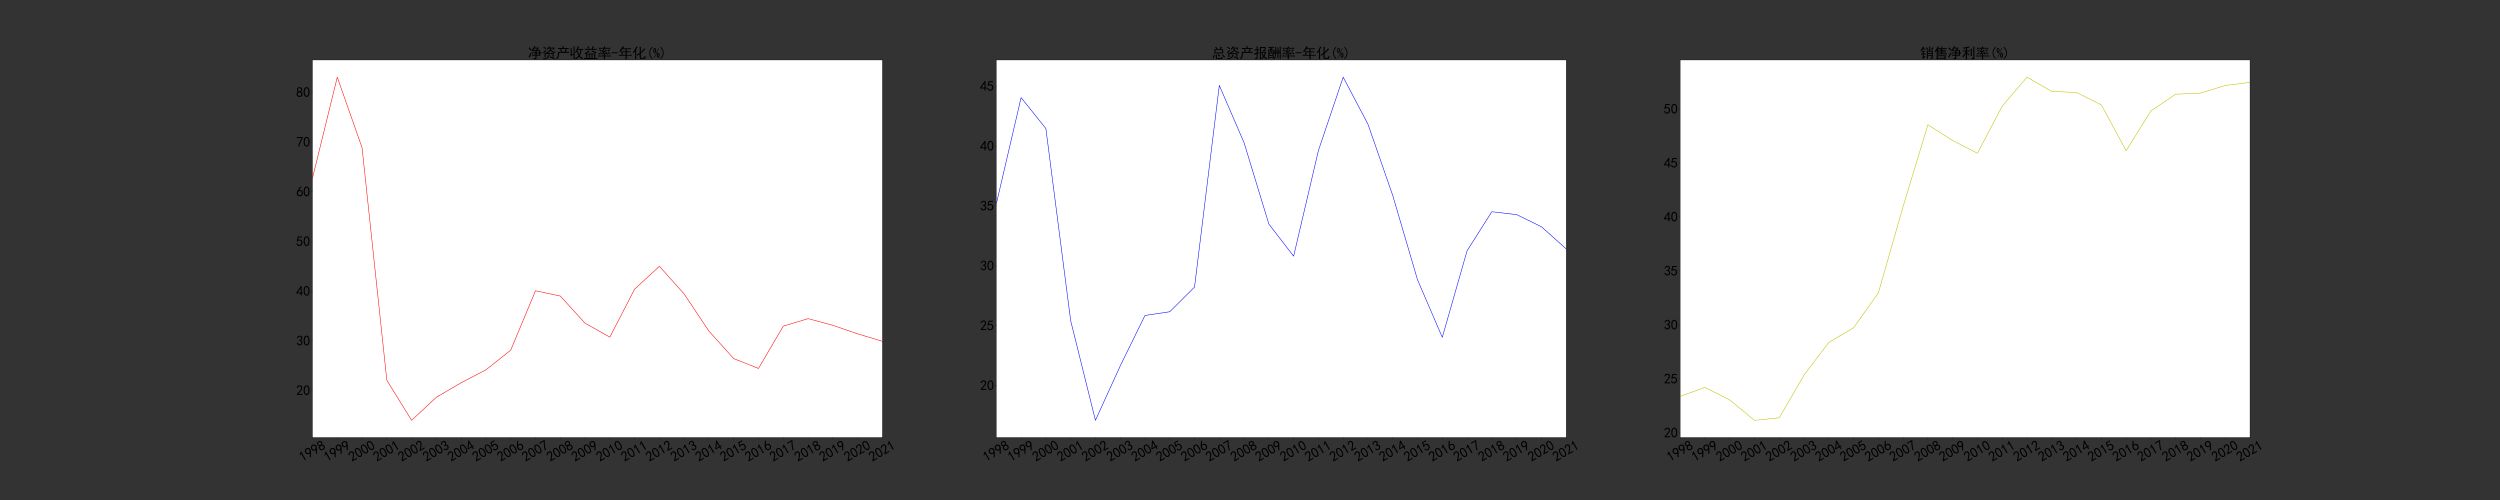 <?xml version="1.0" encoding="utf-8" standalone="no"?>
<!DOCTYPE svg PUBLIC "-//W3C//DTD SVG 1.1//EN"
  "http://www.w3.org/Graphics/SVG/1.1/DTD/svg11.dtd">
<svg xmlns:xlink="http://www.w3.org/1999/xlink" width="7200pt" height="1440pt" viewBox="0 0 7200 1440" xmlns="http://www.w3.org/2000/svg" version="1.1">
 <rect x="0" y="0" width="7200" height="1440" fill="#333333" stroke="none"/>
 <defs>
  <style type="text/css">*{stroke-linejoin: round; stroke-linecap: butt}</style>
 </defs>
 <g id="figure_1">
  <g id="patch_1">
   <path d="M 0 1440 
L 7200 1440 
L 7200 0 
L 0 0 
L 0 1440 
z
" style="fill: none"/>
  </g>
  <g id="axes_1">
   <g id="patch_2">
    <path d="M 900 1260 
L 2541.176 1260 
L 2541.176 172.8 
L 900 172.8 
z
" style="fill: #ffffff"/>
   </g>
   <g id="matplotlib.axis_1">
    <g id="xtick_1">
     <g id="line2d_1">
      <defs>
       <path id="m621324de3f" d="M 0 0 
L 0 3.5 
" style="stroke: #000000; stroke-width: 0.8"/>
      </defs>
      <g>
       <use xlink:href="#m621324de3f" x="900" y="1260" style="stroke: #000000; stroke-width: 0.8"/>
      </g>
     </g>
     <g id="text_1">
      <!-- 1998 -->
      <g transform="translate(870.984 1330.816)rotate(-30)scale(0.4 -0.4)">
       <defs>
        <path id="SimHei-31" d="M 1400 3600 
Q 1075 3275 575 2975 
L 575 3450 
Q 1200 3875 1600 4450 
L 1900 4450 
L 1900 150 
L 1400 150 
L 1400 3600 
z
" transform="scale(0.016)"/>
        <path id="SimHei-39" d="M 800 75 
Q 1350 1000 1700 1750 
Q 1075 1650 662 1912 
Q 250 2175 162 2625 
Q 75 3075 175 3437 
Q 275 3800 487 4037 
Q 700 4275 1000 4375 
Q 1300 4475 1537 4475 
Q 1775 4475 2025 4375 
Q 2275 4275 2475 4075 
Q 2675 3875 2750 3662 
Q 2825 3450 2825 3112 
Q 2825 2775 2575 2250 
Q 2325 1725 1350 75 
L 800 75 
z
M 662 2875 
Q 700 2550 937 2337 
Q 1175 2125 1450 2150 
Q 1725 2175 1887 2300 
Q 2050 2425 2200 2725 
Q 2300 3100 2250 3362 
Q 2200 3625 1987 3800 
Q 1775 3975 1525 3975 
Q 1375 4000 1137 3900 
Q 900 3800 762 3500 
Q 625 3200 662 2875 
z
" transform="scale(0.016)"/>
        <path id="SimHei-38" d="M 175 1375 
Q 175 1675 325 1962 
Q 475 2250 825 2425 
Q 525 2600 425 2812 
Q 325 3025 312 3300 
Q 300 3575 387 3775 
Q 475 3975 650 4150 
Q 825 4325 1037 4387 
Q 1250 4450 1500 4450 
Q 1750 4450 1950 4400 
Q 2150 4350 2375 4187 
Q 2600 4025 2700 3725 
Q 2800 3425 2687 3025 
Q 2575 2625 2100 2400 
Q 2525 2275 2700 2012 
Q 2875 1750 2875 1375 
Q 2875 1000 2762 775 
Q 2650 550 2512 400 
Q 2375 250 2137 162 
Q 1900 75 1537 75 
Q 1175 75 912 162 
Q 650 250 475 425 
Q 300 600 237 837 
Q 175 1075 175 1375 
z
M 687 1400 
Q 675 1100 787 875 
Q 900 650 1200 587 
Q 1500 525 1825 600 
Q 2150 675 2275 950 
Q 2400 1225 2362 1500 
Q 2325 1775 2050 1962 
Q 1775 2150 1450 2125 
Q 1125 2100 912 1900 
Q 700 1700 687 1400 
z
M 775 3350 
Q 775 3100 950 2875 
Q 1125 2650 1500 2650 
Q 1875 2650 2062 2875 
Q 2250 3100 2237 3412 
Q 2225 3725 2012 3875 
Q 1800 4025 1437 4000 
Q 1075 3975 925 3787 
Q 775 3600 775 3350 
z
" transform="scale(0.016)"/>
       </defs>
       <use xlink:href="#SimHei-31"/>
       <use xlink:href="#SimHei-39" x="50"/>
       <use xlink:href="#SimHei-39" x="100"/>
       <use xlink:href="#SimHei-38" x="150"/>
      </g>
     </g>
    </g>
    <g id="xtick_2">
     <g id="line2d_2">
      <g>
       <use xlink:href="#m621324de3f" x="971.355" y="1260" style="stroke: #000000; stroke-width: 0.8"/>
      </g>
     </g>
     <g id="text_2">
      <!-- 1999 -->
      <g transform="translate(942.339 1330.816)rotate(-30)scale(0.4 -0.4)">
       <use xlink:href="#SimHei-31"/>
       <use xlink:href="#SimHei-39" x="50"/>
       <use xlink:href="#SimHei-39" x="100"/>
       <use xlink:href="#SimHei-39" x="150"/>
      </g>
     </g>
    </g>
    <g id="xtick_3">
     <g id="line2d_3">
      <g>
       <use xlink:href="#m621324de3f" x="1042.711" y="1260" style="stroke: #000000; stroke-width: 0.8"/>
      </g>
     </g>
     <g id="text_3">
      <!-- 2000 -->
      <g transform="translate(1013.695 1330.816)rotate(-30)scale(0.4 -0.4)">
       <defs>
        <path id="SimHei-32" d="M 300 250 
Q 325 625 650 925 
Q 975 1225 1475 1862 
Q 1975 2500 2125 2850 
Q 2275 3200 2237 3450 
Q 2200 3700 2000 3862 
Q 1800 4025 1537 4000 
Q 1275 3975 1037 3800 
Q 800 3625 675 3275 
L 200 3350 
Q 400 3925 712 4187 
Q 1025 4450 1450 4475 
Q 1700 4500 1900 4462 
Q 2100 4425 2312 4287 
Q 2525 4150 2662 3875 
Q 2800 3600 2762 3212 
Q 2725 2825 2375 2287 
Q 2025 1750 1025 600 
L 2825 600 
L 2825 150 
L 300 150 
L 300 250 
z
" transform="scale(0.016)"/>
        <path id="SimHei-30" d="M 225 2537 
Q 250 3200 412 3587 
Q 575 3975 875 4225 
Q 1175 4475 1612 4475 
Q 2050 4475 2375 4112 
Q 2700 3750 2800 3200 
Q 2900 2650 2862 1937 
Q 2825 1225 2612 775 
Q 2400 325 1975 150 
Q 1550 -25 1125 187 
Q 700 400 525 750 
Q 350 1100 275 1487 
Q 200 1875 225 2537 
z
M 750 2687 
Q 675 2000 800 1462 
Q 925 925 1212 700 
Q 1500 475 1800 612 
Q 2100 750 2237 1162 
Q 2375 1575 2375 2062 
Q 2375 2550 2337 2950 
Q 2300 3350 2112 3675 
Q 1925 4000 1612 4012 
Q 1300 4025 1062 3700 
Q 825 3375 750 2687 
z
" transform="scale(0.016)"/>
       </defs>
       <use xlink:href="#SimHei-32"/>
       <use xlink:href="#SimHei-30" x="50"/>
       <use xlink:href="#SimHei-30" x="100"/>
       <use xlink:href="#SimHei-30" x="150"/>
      </g>
     </g>
    </g>
    <g id="xtick_4">
     <g id="line2d_4">
      <g>
       <use xlink:href="#m621324de3f" x="1114.066" y="1260" style="stroke: #000000; stroke-width: 0.8"/>
      </g>
     </g>
     <g id="text_4">
      <!-- 2001 -->
      <g transform="translate(1085.05 1330.816)rotate(-30)scale(0.4 -0.4)">
       <use xlink:href="#SimHei-32"/>
       <use xlink:href="#SimHei-30" x="50"/>
       <use xlink:href="#SimHei-30" x="100"/>
       <use xlink:href="#SimHei-31" x="150"/>
      </g>
     </g>
    </g>
    <g id="xtick_5">
     <g id="line2d_5">
      <g>
       <use xlink:href="#m621324de3f" x="1185.422" y="1260" style="stroke: #000000; stroke-width: 0.8"/>
      </g>
     </g>
     <g id="text_5">
      <!-- 2002 -->
      <g transform="translate(1156.406 1330.816)rotate(-30)scale(0.4 -0.4)">
       <use xlink:href="#SimHei-32"/>
       <use xlink:href="#SimHei-30" x="50"/>
       <use xlink:href="#SimHei-30" x="100"/>
       <use xlink:href="#SimHei-32" x="150"/>
      </g>
     </g>
    </g>
    <g id="xtick_6">
     <g id="line2d_6">
      <g>
       <use xlink:href="#m621324de3f" x="1256.777" y="1260" style="stroke: #000000; stroke-width: 0.8"/>
      </g>
     </g>
     <g id="text_6">
      <!-- 2003 -->
      <g transform="translate(1227.761 1330.816)rotate(-30)scale(0.4 -0.4)">
       <defs>
        <path id="SimHei-33" d="M 250 1225 
L 700 1300 
Q 800 975 1025 762 
Q 1250 550 1587 562 
Q 1925 575 2125 837 
Q 2325 1100 2300 1437 
Q 2275 1775 2037 1962 
Q 1800 2150 1275 2225 
L 1275 2550 
Q 1800 2600 2037 2825 
Q 2275 3050 2250 3412 
Q 2225 3775 1925 3937 
Q 1625 4100 1287 3975 
Q 950 3850 750 3275 
L 300 3350 
Q 450 3800 712 4100 
Q 975 4400 1425 4450 
Q 1875 4500 2212 4337 
Q 2550 4175 2687 3837 
Q 2825 3500 2725 3100 
Q 2625 2700 2150 2400 
Q 2500 2250 2687 1950 
Q 2875 1650 2812 1162 
Q 2750 675 2375 375 
Q 2000 75 1525 87 
Q 1050 100 700 387 
Q 350 675 250 1225 
z
" transform="scale(0.016)"/>
       </defs>
       <use xlink:href="#SimHei-32"/>
       <use xlink:href="#SimHei-30" x="50"/>
       <use xlink:href="#SimHei-30" x="100"/>
       <use xlink:href="#SimHei-33" x="150"/>
      </g>
     </g>
    </g>
    <g id="xtick_7">
     <g id="line2d_7">
      <g>
       <use xlink:href="#m621324de3f" x="1328.133" y="1260" style="stroke: #000000; stroke-width: 0.8"/>
      </g>
     </g>
     <g id="text_7">
      <!-- 2004 -->
      <g transform="translate(1299.117 1330.816)rotate(-30)scale(0.4 -0.4)">
       <defs>
        <path id="SimHei-34" d="M 2000 1100 
L 75 1100 
L 75 1525 
L 2100 4450 
L 2475 4450 
L 2475 1525 
L 3075 1525 
L 3075 1100 
L 2475 1100 
L 2475 150 
L 2000 150 
L 2000 1100 
z
M 2000 1525 
L 2000 3500 
L 600 1525 
L 2000 1525 
z
" transform="scale(0.016)"/>
       </defs>
       <use xlink:href="#SimHei-32"/>
       <use xlink:href="#SimHei-30" x="50"/>
       <use xlink:href="#SimHei-30" x="100"/>
       <use xlink:href="#SimHei-34" x="150"/>
      </g>
     </g>
    </g>
    <g id="xtick_8">
     <g id="line2d_8">
      <g>
       <use xlink:href="#m621324de3f" x="1399.488" y="1260" style="stroke: #000000; stroke-width: 0.8"/>
      </g>
     </g>
     <g id="text_8">
      <!-- 2005 -->
      <g transform="translate(1370.472 1330.816)rotate(-30)scale(0.4 -0.4)">
       <defs>
        <path id="SimHei-35" d="M 550 1325 
Q 725 650 1150 575 
Q 1575 500 1837 662 
Q 2100 825 2212 1087 
Q 2325 1350 2312 1675 
Q 2300 2000 2137 2225 
Q 1975 2450 1725 2525 
Q 1475 2600 1162 2525 
Q 850 2450 650 2175 
L 225 2225 
Q 275 2375 700 4375 
L 2675 4375 
L 2675 3925 
L 1075 3925 
Q 950 3250 825 2850 
Q 1200 3025 1525 3012 
Q 1850 3000 2150 2862 
Q 2450 2725 2587 2487 
Q 2725 2250 2787 2012 
Q 2850 1775 2837 1500 
Q 2825 1225 2725 937 
Q 2625 650 2425 462 
Q 2225 275 1937 162 
Q 1650 50 1275 75 
Q 900 100 562 350 
Q 225 600 100 1200 
L 550 1325 
z
" transform="scale(0.016)"/>
       </defs>
       <use xlink:href="#SimHei-32"/>
       <use xlink:href="#SimHei-30" x="50"/>
       <use xlink:href="#SimHei-30" x="100"/>
       <use xlink:href="#SimHei-35" x="150"/>
      </g>
     </g>
    </g>
    <g id="xtick_9">
     <g id="line2d_9">
      <g>
       <use xlink:href="#m621324de3f" x="1470.844" y="1260" style="stroke: #000000; stroke-width: 0.8"/>
      </g>
     </g>
     <g id="text_9">
      <!-- 2006 -->
      <g transform="translate(1441.828 1330.816)rotate(-30)scale(0.4 -0.4)">
       <defs>
        <path id="SimHei-36" d="M 250 1612 
Q 275 1975 387 2225 
Q 500 2475 725 2850 
L 1750 4450 
L 2325 4450 
L 1275 2800 
Q 1950 2975 2350 2750 
Q 2750 2525 2887 2237 
Q 3025 1950 3037 1612 
Q 3050 1275 2937 950 
Q 2825 625 2537 362 
Q 2250 100 1737 75 
Q 1225 50 862 262 
Q 500 475 362 862 
Q 225 1250 250 1612 
z
M 1025 787 
Q 1250 550 1625 525 
Q 2000 500 2250 775 
Q 2500 1050 2500 1575 
Q 2500 2100 2187 2300 
Q 1875 2500 1487 2450 
Q 1100 2400 925 2075 
Q 750 1750 775 1387 
Q 800 1025 1025 787 
z
" transform="scale(0.016)"/>
       </defs>
       <use xlink:href="#SimHei-32"/>
       <use xlink:href="#SimHei-30" x="50"/>
       <use xlink:href="#SimHei-30" x="100"/>
       <use xlink:href="#SimHei-36" x="150"/>
      </g>
     </g>
    </g>
    <g id="xtick_10">
     <g id="line2d_10">
      <g>
       <use xlink:href="#m621324de3f" x="1542.199" y="1260" style="stroke: #000000; stroke-width: 0.8"/>
      </g>
     </g>
     <g id="text_10">
      <!-- 2007 -->
      <g transform="translate(1513.183 1330.816)rotate(-30)scale(0.4 -0.4)">
       <defs>
        <path id="SimHei-37" d="M 850 150 
Q 1300 2050 2425 3925 
L 275 3925 
L 275 4375 
L 2950 4375 
L 2950 3950 
Q 1775 2050 1400 150 
L 850 150 
z
" transform="scale(0.016)"/>
       </defs>
       <use xlink:href="#SimHei-32"/>
       <use xlink:href="#SimHei-30" x="50"/>
       <use xlink:href="#SimHei-30" x="100"/>
       <use xlink:href="#SimHei-37" x="150"/>
      </g>
     </g>
    </g>
    <g id="xtick_11">
     <g id="line2d_11">
      <g>
       <use xlink:href="#m621324de3f" x="1613.555" y="1260" style="stroke: #000000; stroke-width: 0.8"/>
      </g>
     </g>
     <g id="text_11">
      <!-- 2008 -->
      <g transform="translate(1584.539 1330.816)rotate(-30)scale(0.4 -0.4)">
       <use xlink:href="#SimHei-32"/>
       <use xlink:href="#SimHei-30" x="50"/>
       <use xlink:href="#SimHei-30" x="100"/>
       <use xlink:href="#SimHei-38" x="150"/>
      </g>
     </g>
    </g>
    <g id="xtick_12">
     <g id="line2d_12">
      <g>
       <use xlink:href="#m621324de3f" x="1684.91" y="1260" style="stroke: #000000; stroke-width: 0.8"/>
      </g>
     </g>
     <g id="text_12">
      <!-- 2009 -->
      <g transform="translate(1655.894 1330.816)rotate(-30)scale(0.4 -0.4)">
       <use xlink:href="#SimHei-32"/>
       <use xlink:href="#SimHei-30" x="50"/>
       <use xlink:href="#SimHei-30" x="100"/>
       <use xlink:href="#SimHei-39" x="150"/>
      </g>
     </g>
    </g>
    <g id="xtick_13">
     <g id="line2d_13">
      <g>
       <use xlink:href="#m621324de3f" x="1756.266" y="1260" style="stroke: #000000; stroke-width: 0.8"/>
      </g>
     </g>
     <g id="text_13">
      <!-- 2010 -->
      <g transform="translate(1727.25 1330.816)rotate(-30)scale(0.4 -0.4)">
       <use xlink:href="#SimHei-32"/>
       <use xlink:href="#SimHei-30" x="50"/>
       <use xlink:href="#SimHei-31" x="100"/>
       <use xlink:href="#SimHei-30" x="150"/>
      </g>
     </g>
    </g>
    <g id="xtick_14">
     <g id="line2d_14">
      <g>
       <use xlink:href="#m621324de3f" x="1827.621" y="1260" style="stroke: #000000; stroke-width: 0.8"/>
      </g>
     </g>
     <g id="text_14">
      <!-- 2011 -->
      <g transform="translate(1798.605 1330.816)rotate(-30)scale(0.4 -0.4)">
       <use xlink:href="#SimHei-32"/>
       <use xlink:href="#SimHei-30" x="50"/>
       <use xlink:href="#SimHei-31" x="100"/>
       <use xlink:href="#SimHei-31" x="150"/>
      </g>
     </g>
    </g>
    <g id="xtick_15">
     <g id="line2d_15">
      <g>
       <use xlink:href="#m621324de3f" x="1898.977" y="1260" style="stroke: #000000; stroke-width: 0.8"/>
      </g>
     </g>
     <g id="text_15">
      <!-- 2012 -->
      <g transform="translate(1869.961 1330.816)rotate(-30)scale(0.4 -0.4)">
       <use xlink:href="#SimHei-32"/>
       <use xlink:href="#SimHei-30" x="50"/>
       <use xlink:href="#SimHei-31" x="100"/>
       <use xlink:href="#SimHei-32" x="150"/>
      </g>
     </g>
    </g>
    <g id="xtick_16">
     <g id="line2d_16">
      <g>
       <use xlink:href="#m621324de3f" x="1970.332" y="1260" style="stroke: #000000; stroke-width: 0.8"/>
      </g>
     </g>
     <g id="text_16">
      <!-- 2013 -->
      <g transform="translate(1941.316 1330.816)rotate(-30)scale(0.4 -0.4)">
       <use xlink:href="#SimHei-32"/>
       <use xlink:href="#SimHei-30" x="50"/>
       <use xlink:href="#SimHei-31" x="100"/>
       <use xlink:href="#SimHei-33" x="150"/>
      </g>
     </g>
    </g>
    <g id="xtick_17">
     <g id="line2d_17">
      <g>
       <use xlink:href="#m621324de3f" x="2041.688" y="1260" style="stroke: #000000; stroke-width: 0.8"/>
      </g>
     </g>
     <g id="text_17">
      <!-- 2014 -->
      <g transform="translate(2012.672 1330.816)rotate(-30)scale(0.4 -0.4)">
       <use xlink:href="#SimHei-32"/>
       <use xlink:href="#SimHei-30" x="50"/>
       <use xlink:href="#SimHei-31" x="100"/>
       <use xlink:href="#SimHei-34" x="150"/>
      </g>
     </g>
    </g>
    <g id="xtick_18">
     <g id="line2d_18">
      <g>
       <use xlink:href="#m621324de3f" x="2113.043" y="1260" style="stroke: #000000; stroke-width: 0.8"/>
      </g>
     </g>
     <g id="text_18">
      <!-- 2015 -->
      <g transform="translate(2084.027 1330.816)rotate(-30)scale(0.4 -0.4)">
       <use xlink:href="#SimHei-32"/>
       <use xlink:href="#SimHei-30" x="50"/>
       <use xlink:href="#SimHei-31" x="100"/>
       <use xlink:href="#SimHei-35" x="150"/>
      </g>
     </g>
    </g>
    <g id="xtick_19">
     <g id="line2d_19">
      <g>
       <use xlink:href="#m621324de3f" x="2184.399" y="1260" style="stroke: #000000; stroke-width: 0.8"/>
      </g>
     </g>
     <g id="text_19">
      <!-- 2016 -->
      <g transform="translate(2155.383 1330.816)rotate(-30)scale(0.4 -0.4)">
       <use xlink:href="#SimHei-32"/>
       <use xlink:href="#SimHei-30" x="50"/>
       <use xlink:href="#SimHei-31" x="100"/>
       <use xlink:href="#SimHei-36" x="150"/>
      </g>
     </g>
    </g>
    <g id="xtick_20">
     <g id="line2d_20">
      <g>
       <use xlink:href="#m621324de3f" x="2255.754" y="1260" style="stroke: #000000; stroke-width: 0.8"/>
      </g>
     </g>
     <g id="text_20">
      <!-- 2017 -->
      <g transform="translate(2226.738 1330.816)rotate(-30)scale(0.4 -0.4)">
       <use xlink:href="#SimHei-32"/>
       <use xlink:href="#SimHei-30" x="50"/>
       <use xlink:href="#SimHei-31" x="100"/>
       <use xlink:href="#SimHei-37" x="150"/>
      </g>
     </g>
    </g>
    <g id="xtick_21">
     <g id="line2d_21">
      <g>
       <use xlink:href="#m621324de3f" x="2327.11" y="1260" style="stroke: #000000; stroke-width: 0.8"/>
      </g>
     </g>
     <g id="text_21">
      <!-- 2018 -->
      <g transform="translate(2298.094 1330.816)rotate(-30)scale(0.4 -0.4)">
       <use xlink:href="#SimHei-32"/>
       <use xlink:href="#SimHei-30" x="50"/>
       <use xlink:href="#SimHei-31" x="100"/>
       <use xlink:href="#SimHei-38" x="150"/>
      </g>
     </g>
    </g>
    <g id="xtick_22">
     <g id="line2d_22">
      <g>
       <use xlink:href="#m621324de3f" x="2398.465" y="1260" style="stroke: #000000; stroke-width: 0.8"/>
      </g>
     </g>
     <g id="text_22">
      <!-- 2019 -->
      <g transform="translate(2369.449 1330.816)rotate(-30)scale(0.4 -0.4)">
       <use xlink:href="#SimHei-32"/>
       <use xlink:href="#SimHei-30" x="50"/>
       <use xlink:href="#SimHei-31" x="100"/>
       <use xlink:href="#SimHei-39" x="150"/>
      </g>
     </g>
    </g>
    <g id="xtick_23">
     <g id="line2d_23">
      <g>
       <use xlink:href="#m621324de3f" x="2469.821" y="1260" style="stroke: #000000; stroke-width: 0.8"/>
      </g>
     </g>
     <g id="text_23">
      <!-- 2020 -->
      <g transform="translate(2440.805 1330.816)rotate(-30)scale(0.4 -0.4)">
       <use xlink:href="#SimHei-32"/>
       <use xlink:href="#SimHei-30" x="50"/>
       <use xlink:href="#SimHei-32" x="100"/>
       <use xlink:href="#SimHei-30" x="150"/>
      </g>
     </g>
    </g>
    <g id="xtick_24">
     <g id="line2d_24">
      <g>
       <use xlink:href="#m621324de3f" x="2541.176" y="1260" style="stroke: #000000; stroke-width: 0.8"/>
      </g>
     </g>
     <g id="text_24">
      <!-- 2021 -->
      <g transform="translate(2512.16 1330.816)rotate(-30)scale(0.4 -0.4)">
       <use xlink:href="#SimHei-32"/>
       <use xlink:href="#SimHei-30" x="50"/>
       <use xlink:href="#SimHei-32" x="100"/>
       <use xlink:href="#SimHei-31" x="150"/>
      </g>
     </g>
    </g>
   </g>
   <g id="matplotlib.axis_2">
    <g id="ytick_1">
     <g id="line2d_25">
      <defs>
       <path id="m5a9a27ea48" d="M 0 0 
L -3.5 0 
" style="stroke: #000000; stroke-width: 0.8"/>
      </defs>
      <g>
       <use xlink:href="#m5a9a27ea48" x="900" y="1124.699" style="stroke: #000000; stroke-width: 0.8"/>
      </g>
     </g>
     <g id="text_25">
      <!-- 20 -->
      <g transform="translate(853 1138.449)scale(0.4 -0.4)">
       <use xlink:href="#SimHei-32"/>
       <use xlink:href="#SimHei-30" x="50"/>
      </g>
     </g>
    </g>
    <g id="ytick_2">
     <g id="line2d_26">
      <g>
       <use xlink:href="#m5a9a27ea48" x="900" y="981.562" style="stroke: #000000; stroke-width: 0.8"/>
      </g>
     </g>
     <g id="text_26">
      <!-- 30 -->
      <g transform="translate(853 995.312)scale(0.4 -0.4)">
       <use xlink:href="#SimHei-33"/>
       <use xlink:href="#SimHei-30" x="50"/>
      </g>
     </g>
    </g>
    <g id="ytick_3">
     <g id="line2d_27">
      <g>
       <use xlink:href="#m5a9a27ea48" x="900" y="838.425" style="stroke: #000000; stroke-width: 0.8"/>
      </g>
     </g>
     <g id="text_27">
      <!-- 40 -->
      <g transform="translate(853 852.175)scale(0.4 -0.4)">
       <use xlink:href="#SimHei-34"/>
       <use xlink:href="#SimHei-30" x="50"/>
      </g>
     </g>
    </g>
    <g id="ytick_4">
     <g id="line2d_28">
      <g>
       <use xlink:href="#m5a9a27ea48" x="900" y="695.287" style="stroke: #000000; stroke-width: 0.8"/>
      </g>
     </g>
     <g id="text_28">
      <!-- 50 -->
      <g transform="translate(853 709.037)scale(0.4 -0.4)">
       <use xlink:href="#SimHei-35"/>
       <use xlink:href="#SimHei-30" x="50"/>
      </g>
     </g>
    </g>
    <g id="ytick_5">
     <g id="line2d_29">
      <g>
       <use xlink:href="#m5a9a27ea48" x="900" y="552.15" style="stroke: #000000; stroke-width: 0.8"/>
      </g>
     </g>
     <g id="text_29">
      <!-- 60 -->
      <g transform="translate(853 565.9)scale(0.4 -0.4)">
       <use xlink:href="#SimHei-36"/>
       <use xlink:href="#SimHei-30" x="50"/>
      </g>
     </g>
    </g>
    <g id="ytick_6">
     <g id="line2d_30">
      <g>
       <use xlink:href="#m5a9a27ea48" x="900" y="409.012" style="stroke: #000000; stroke-width: 0.8"/>
      </g>
     </g>
     <g id="text_30">
      <!-- 70 -->
      <g transform="translate(853 422.762)scale(0.4 -0.4)">
       <use xlink:href="#SimHei-37"/>
       <use xlink:href="#SimHei-30" x="50"/>
      </g>
     </g>
    </g>
    <g id="ytick_7">
     <g id="line2d_31">
      <g>
       <use xlink:href="#m5a9a27ea48" x="900" y="265.875" style="stroke: #000000; stroke-width: 0.8"/>
      </g>
     </g>
     <g id="text_31">
      <!-- 80 -->
      <g transform="translate(853 279.625)scale(0.4 -0.4)">
       <use xlink:href="#SimHei-38"/>
       <use xlink:href="#SimHei-30" x="50"/>
      </g>
     </g>
    </g>
   </g>
   <g id="line2d_32">
    <path d="M 900 512.787 
L 971.355 222.218 
L 1042.711 425.33 
L 1114.066 1095.07 
L 1185.422 1210.582 
L 1256.777 1144.023 
L 1328.133 1102.227 
L 1399.488 1065.154 
L 1470.844 1008.472 
L 1542.199 837.423 
L 1613.555 852.595 
L 1684.91 930.748 
L 1756.266 970.97 
L 1827.621 832.842 
L 1898.977 766.856 
L 1970.332 846.583 
L 2041.688 953.507 
L 2113.043 1032.805 
L 2184.399 1061.146 
L 2255.754 939.336 
L 2327.11 917.723 
L 2398.465 936.903 
L 2469.821 961.38 
L 2541.176 982.993 
" clip-path="url(#pc06e49ca18)" style="fill: none; stroke: #ff0000; stroke-width: 1.5; stroke-linecap: square"/>
   </g>
   <g id="patch_3">
    <path d="M 900 1260 
L 900 172.8 
" style="fill: none; stroke: #000000; stroke-width: 0.8; stroke-linejoin: miter; stroke-linecap: square"/>
   </g>
   <g id="patch_4">
    <path d="M 2541.176 1260 
L 2541.176 172.8 
" style="fill: none; stroke: #000000; stroke-width: 0.8; stroke-linejoin: miter; stroke-linecap: square"/>
   </g>
   <g id="patch_5">
    <path d="M 900 1260 
L 2541.176 1260 
" style="fill: none; stroke: #000000; stroke-width: 0.8; stroke-linejoin: miter; stroke-linecap: square"/>
   </g>
   <g id="patch_6">
    <path d="M 900 172.8 
L 2541.176 172.8 
" style="fill: none; stroke: #000000; stroke-width: 0.8; stroke-linejoin: miter; stroke-linecap: square"/>
   </g>
   <g id="text_32">
    <!-- 净资产收益率-年化(%) -->
    <g transform="translate(1520.588 166.8)scale(0.4 -0.4)">
     <defs>
      <path id="SimHei-51c0" d="M 3425 5075 
Q 3275 4900 3100 4625 
L 4950 4625 
Q 4725 4325 4250 3475 
L 5525 3475 
Q 5500 3150 5500 2450 
Q 5825 2450 6150 2475 
L 6150 2025 
Q 5825 2050 5500 2050 
Q 5500 1075 5525 1000 
L 3875 1000 
L 3875 -75 
Q 3875 -375 3625 -475 
Q 3375 -575 2775 -650 
Q 2725 -350 2575 -75 
Q 2975 -75 3175 -62 
Q 3375 -50 3375 200 
L 3375 1000 
L 2725 1000 
Q 2325 1000 1900 975 
L 1900 1425 
Q 2325 1400 2725 1400 
L 3375 1400 
L 3375 2050 
L 2625 2050 
Q 2225 2050 1700 2025 
L 1700 2475 
Q 2225 2450 2675 2450 
L 3375 2450 
L 3375 3075 
L 3000 3075 
Q 2675 3075 2250 3050 
L 2250 3425 
Q 2100 3225 1900 3000 
Q 1700 3175 1475 3300 
Q 1725 3525 2187 4150 
Q 2650 4775 2825 5300 
Q 3075 5200 3425 5075 
z
M 1625 2025 
Q 1000 775 675 100 
Q 500 275 225 450 
Q 525 875 800 1450 
Q 1075 2025 1175 2325 
Q 1400 2150 1625 2025 
z
M 2325 3500 
Q 2850 3475 3325 3475 
L 3700 3475 
Q 3900 3825 4100 4225 
L 2850 4225 
Q 2550 3775 2325 3500 
z
M 5000 1400 
L 5000 2050 
L 3875 2050 
L 3875 1400 
L 5000 1400 
z
M 700 4750 
Q 1275 4150 1600 3725 
Q 1325 3550 1175 3375 
Q 900 3775 300 4425 
Q 500 4575 700 4750 
z
M 5000 2450 
L 5000 3075 
L 3875 3075 
L 3875 2450 
L 5000 2450 
z
" transform="scale(0.016)"/>
      <path id="SimHei-8d44" d="M 5300 2150 
Q 5275 1825 5275 1450 
Q 5275 1075 5300 575 
L 4800 575 
L 4800 1725 
L 1700 1725 
L 1700 425 
L 1200 425 
Q 1225 1000 1225 1375 
Q 1225 1775 1200 2150 
L 5300 2150 
z
M 4225 4075 
Q 4050 3775 4200 3562 
Q 4350 3350 4612 3162 
Q 4875 2975 5262 2850 
Q 5650 2725 6125 2700 
Q 5925 2425 5825 2175 
Q 5200 2300 4712 2550 
Q 4225 2800 3900 3350 
Q 3675 2775 3250 2550 
Q 2825 2325 2325 2175 
Q 2125 2400 1925 2575 
Q 2975 2775 3300 3175 
Q 3625 3575 3650 4150 
L 4225 4075 
z
M 3125 4250 
Q 2825 3850 2550 3650 
Q 2375 3825 2175 3950 
Q 2475 4150 2737 4487 
Q 3000 4825 3150 5200 
Q 3375 5100 3700 5050 
Q 3575 4825 3400 4650 
L 5750 4650 
Q 5675 4500 5300 3675 
Q 5000 3750 4800 3775 
Q 4925 4050 5025 4250 
L 3125 4250 
z
M 3525 1375 
Q 3400 1100 3337 825 
Q 3275 550 3012 262 
Q 2750 -25 2250 -275 
Q 1750 -525 800 -675 
Q 725 -425 500 -200 
Q 1225 -175 1712 -12 
Q 2200 150 2450 350 
Q 2700 550 2812 837 
Q 2925 1125 2925 1450 
Q 3225 1400 3525 1375 
z
M 3825 700 
Q 4300 525 4750 350 
Q 5200 175 5825 -100 
Q 5675 -300 5550 -600 
Q 5075 -325 4612 -125 
Q 4150 75 3625 250 
Q 3750 450 3825 700 
z
M 2075 3325 
Q 1450 2750 875 2050 
Q 625 2325 475 2425 
Q 1275 3050 1725 3625 
Q 1850 3500 2075 3325 
z
M 1700 3975 
Q 1300 4275 625 4675 
Q 800 4850 925 5025 
Q 1150 4875 2000 4350 
Q 1850 4200 1700 3975 
z
" transform="scale(0.016)"/>
      <path id="SimHei-4ea7" d="M 5050 3700 
Q 4925 3550 4762 3262 
Q 4600 2975 4475 2725 
L 5250 2725 
Q 5775 2725 5950 2750 
L 5950 2250 
Q 5750 2275 5300 2275 
L 1525 2275 
Q 1525 300 575 -625 
Q 475 -425 200 -250 
Q 850 475 950 1262 
Q 1050 2050 1000 2725 
L 3950 2725 
Q 4275 3400 4425 3975 
Q 4750 3825 5050 3700 
z
M 3500 5275 
Q 3550 5100 3700 4475 
L 4950 4475 
Q 5400 4475 5800 4500 
L 5800 4025 
Q 5400 4050 5025 4050 
L 2000 4050 
Q 1625 4050 1050 4025 
L 1050 4500 
Q 1650 4475 1825 4475 
L 3125 4475 
Q 3050 4800 2925 5150 
Q 3225 5225 3500 5275 
z
M 2375 3950 
Q 2675 3550 2950 3025 
Q 2700 2925 2425 2775 
Q 2200 3300 1900 3675 
Q 2150 3825 2375 3950 
z
" transform="scale(0.016)"/>
      <path id="SimHei-6536" d="M 4250 5050 
Q 4125 4850 3750 4050 
L 5150 4050 
Q 5675 4050 6125 4075 
L 6125 3600 
Q 5675 3625 5300 3625 
Q 5225 2625 5025 1975 
Q 4825 1325 4575 900 
Q 4900 500 5287 275 
Q 5675 50 6200 -75 
Q 5900 -275 5800 -550 
Q 5300 -350 4950 -100 
Q 4600 150 4275 525 
Q 3800 0 2775 -625 
Q 2650 -425 2300 -225 
Q 3275 150 3950 925 
Q 3775 1325 3612 1787 
Q 3450 2250 3250 3000 
Q 2975 2450 2825 2275 
Q 2650 2400 2425 2525 
Q 2775 3025 3137 3837 
Q 3500 4650 3625 5250 
Q 3925 5125 4250 5050 
z
M 975 4275 
Q 925 3950 925 3450 
L 925 1575 
L 1775 1725 
L 1775 4425 
Q 1775 4775 1750 5150 
L 2250 5150 
Q 2225 4850 2225 4450 
L 2225 300 
Q 2225 -50 2250 -550 
L 1750 -550 
Q 1775 -25 1775 350 
L 1775 1350 
Q 625 1050 500 925 
Q 375 1125 225 1350 
Q 450 1475 450 1800 
L 450 3575 
Q 450 3925 425 4275 
L 975 4275 
z
M 3725 3150 
Q 3800 2700 3962 2212 
Q 4125 1725 4300 1375 
Q 4725 2150 4825 3625 
L 3575 3625 
Q 3400 3275 3300 3100 
L 3725 3150 
z
" transform="scale(0.016)"/>
      <path id="SimHei-76ca" d="M 2825 2925 
Q 2425 2775 2012 2487 
Q 1600 2200 1225 1975 
L 5275 1975 
Q 5250 1575 5250 1000 
L 5250 -50 
Q 5800 -50 6175 -25 
L 6175 -525 
Q 5725 -500 5250 -500 
L 1325 -500 
Q 700 -500 250 -525 
L 250 -25 
Q 600 -50 1175 -50 
L 1175 1050 
Q 1175 1575 1150 1925 
Q 1000 1800 800 1700 
Q 650 1950 425 2125 
Q 800 2275 1312 2600 
Q 1825 2925 2325 3400 
Q 2550 3150 2825 2925 
z
M 4725 5050 
Q 4575 4900 4462 4637 
Q 4350 4375 4175 4075 
L 4625 4075 
Q 5350 4075 5900 4100 
L 5900 3625 
Q 5350 3650 4625 3650 
L 1975 3650 
Q 1350 3650 550 3625 
L 550 4100 
Q 1175 4075 1975 4075 
L 3675 4075 
Q 3775 4300 3887 4625 
Q 4000 4950 4125 5250 
L 4725 5050 
z
M 3600 -50 
L 3600 1575 
L 2800 1575 
L 2800 -50 
L 3600 -50 
z
M 4800 -50 
L 4800 1575 
L 4025 1575 
L 4025 -50 
L 4800 -50 
z
M 2375 -50 
L 2375 1575 
L 1625 1575 
L 1625 -50 
L 2375 -50 
z
M 3900 3350 
Q 4375 3150 4900 2925 
Q 5425 2700 5900 2500 
Q 5700 2300 5550 2000 
Q 5025 2300 4512 2537 
Q 4000 2775 3625 2900 
Q 3750 3075 3900 3350 
z
M 2150 5250 
Q 2375 4925 2650 4350 
Q 2425 4275 2150 4125 
Q 1950 4650 1675 5025 
Q 1875 5100 2150 5250 
z
" transform="scale(0.016)"/>
      <path id="SimHei-7387" d="M 3325 5150 
Q 3425 4900 3550 4525 
L 4800 4525 
Q 5250 4525 5800 4550 
L 5800 4125 
Q 5250 4175 4775 4175 
L 2800 4175 
Q 2975 4050 3300 3900 
Q 3075 3750 2875 3537 
Q 2675 3325 2475 3125 
L 3275 3125 
Q 3575 3425 3775 3775 
Q 4000 3600 4275 3425 
Q 3950 3250 3600 2875 
Q 3250 2500 2625 2000 
L 3850 2100 
Q 3725 2250 3600 2425 
Q 3750 2475 4000 2650 
Q 4250 2350 4700 1700 
Q 4475 1625 4225 1450 
Q 4175 1600 4025 1775 
Q 3700 1750 3425 1750 
L 3425 1050 
L 5150 1050 
Q 5675 1050 6100 1075 
L 6100 650 
Q 5700 675 5125 675 
L 3425 675 
L 3425 175 
Q 3425 -300 3450 -625 
L 2900 -625 
Q 2925 -300 2925 175 
L 2925 675 
L 1325 675 
Q 825 675 325 650 
L 325 1075 
Q 825 1050 1350 1050 
L 2925 1050 
L 2925 1700 
Q 2700 1675 2475 1637 
Q 2250 1600 2025 1525 
Q 1950 1775 1850 2000 
Q 2075 2025 2325 2200 
Q 2575 2375 2975 2800 
Q 2300 2725 2025 2625 
Q 1975 2875 1850 3175 
Q 2075 3175 2325 3487 
Q 2575 3800 2750 4175 
L 1700 4175 
Q 1150 4175 650 4125 
L 650 4550 
Q 1150 4525 1550 4525 
L 2975 4525 
Q 2900 4825 2800 5025 
Q 3025 5075 3325 5150 
z
M 1625 2575 
Q 1725 2400 1825 2200 
Q 1575 2050 1325 1862 
Q 1075 1675 800 1425 
Q 625 1675 475 1875 
Q 800 2025 1100 2212 
Q 1400 2400 1625 2575 
z
M 4850 2650 
Q 5125 2475 5337 2337 
Q 5550 2200 5875 1950 
Q 5675 1800 5500 1600 
Q 5300 1775 5062 1975 
Q 4825 2175 4575 2325 
Q 4725 2475 4850 2650 
z
M 5725 3525 
Q 5550 3450 5300 3262 
Q 5050 3075 4800 2825 
Q 4625 3050 4475 3175 
Q 4700 3325 4875 3487 
Q 5050 3650 5300 3925 
Q 5525 3700 5725 3525 
z
M 1050 3850 
Q 1425 3600 1775 3275 
Q 1575 3100 1425 2925 
Q 1075 3300 675 3525 
Q 875 3700 1050 3850 
z
" transform="scale(0.016)"/>
      <path id="SimHei-2d" d="M 2975 2125 
L 125 2125 
L 125 2525 
L 2975 2525 
L 2975 2125 
z
" transform="scale(0.016)"/>
      <path id="SimHei-5e74" d="M 350 2925 
Q 900 3450 1375 4200 
Q 1850 4950 1900 5275 
Q 2275 5125 2600 5050 
Q 2375 4825 2100 4325 
L 4625 4325 
Q 5175 4325 5750 4350 
L 5750 3925 
Q 5225 3950 4625 3950 
L 3800 3950 
L 3800 2925 
Q 4750 2925 5475 2950 
L 5475 2525 
Q 4725 2550 3800 2550 
L 3800 1375 
L 5075 1375 
Q 5625 1375 6100 1400 
L 6100 975 
Q 5650 1000 5075 1000 
L 3800 1000 
L 3800 425 
Q 3800 -150 3825 -625 
L 3275 -625 
Q 3300 -150 3300 375 
L 3300 1000 
L 1600 1000 
Q 900 1000 275 975 
L 275 1400 
Q 875 1375 1450 1375 
Q 1450 2350 1425 2925 
L 3300 2925 
L 3300 3950 
L 1875 3950 
Q 1350 3150 925 2650 
Q 650 2875 350 2925 
z
M 3300 1375 
L 3300 2550 
L 1925 2550 
L 1925 1375 
L 3300 1375 
z
" transform="scale(0.016)"/>
      <path id="SimHei-5316" d="M 3925 5025 
Q 3900 4900 3900 4400 
L 3900 2625 
Q 4375 3025 4775 3450 
Q 5175 3875 5400 4300 
Q 5600 4100 5900 3925 
Q 5700 3700 5225 3212 
Q 4750 2725 4487 2512 
Q 4225 2300 3900 2025 
L 3900 450 
Q 3900 50 4225 50 
L 5200 50 
Q 5400 75 5462 262 
Q 5525 450 5575 850 
Q 5800 650 6150 600 
Q 6000 -100 5825 -250 
Q 5650 -400 5350 -400 
L 3950 -400 
Q 3425 -400 3400 200 
L 3400 1675 
Q 3225 1525 2962 1350 
Q 2700 1175 2375 975 
Q 2225 1225 2025 1400 
Q 2350 1550 2737 1787 
Q 3125 2025 3400 2250 
L 3400 4500 
Q 3400 4800 3375 5025 
L 3925 5025 
z
M 2400 4850 
Q 2175 4550 2075 4337 
Q 1975 4125 1825 3775 
L 1825 675 
Q 1825 -75 1850 -550 
L 1325 -550 
Q 1350 -125 1350 650 
L 1350 3050 
Q 1125 2725 962 2525 
Q 800 2325 675 2175 
Q 500 2375 275 2525 
Q 625 2850 875 3212 
Q 1125 3575 1312 3912 
Q 1500 4250 1625 4575 
Q 1750 4900 1825 5100 
Q 1975 4975 2400 4850 
z
" transform="scale(0.016)"/>
      <path id="SimHei-28" d="M 2975 -200 
L 2700 -475 
Q 2075 125 1762 775 
Q 1450 1425 1450 2250 
Q 1450 3075 1762 3725 
Q 2075 4375 2700 5000 
L 2975 4725 
Q 2400 4175 2112 3587 
Q 1825 3000 1825 2250 
Q 1825 1500 2112 912 
Q 2400 325 2975 -200 
z
" transform="scale(0.016)"/>
      <path id="SimHei-25" d="M 1400 3325 
Q 1400 2600 1187 2400 
Q 975 2200 775 2200 
Q 575 2200 362 2400 
Q 150 2600 150 3325 
Q 150 4050 362 4250 
Q 575 4450 775 4450 
Q 975 4450 1187 4250 
Q 1400 4050 1400 3325 
z
M 2625 4375 
L 700 75 
L 500 150 
L 2425 4450 
L 2625 4375 
z
M 2975 1200 
Q 2975 475 2762 275 
Q 2550 75 2350 75 
Q 2150 75 1937 275 
Q 1725 475 1725 1200 
Q 1725 1925 1937 2125 
Q 2150 2325 2350 2325 
Q 2550 2325 2762 2125 
Q 2975 1925 2975 1200 
z
M 1000 3325 
Q 1000 3775 950 3925 
Q 900 4075 775 4075 
Q 650 4075 600 3925 
Q 550 3775 550 3325 
Q 550 2875 600 2725 
Q 650 2575 775 2575 
Q 900 2575 950 2725 
Q 1000 2875 1000 3325 
z
M 2575 1200 
Q 2575 1650 2525 1800 
Q 2475 1950 2350 1950 
Q 2225 1950 2175 1800 
Q 2125 1650 2125 1200 
Q 2125 750 2175 600 
Q 2225 450 2350 450 
Q 2475 450 2525 600 
Q 2575 750 2575 1200 
z
" transform="scale(0.016)"/>
      <path id="SimHei-29" d="M 1675 2250 
Q 1675 1425 1362 775 
Q 1050 125 425 -475 
L 150 -200 
Q 725 325 1012 912 
Q 1300 1500 1300 2250 
Q 1300 3000 1012 3587 
Q 725 4175 150 4725 
L 425 5000 
Q 1050 4375 1362 3725 
Q 1675 3075 1675 2250 
z
" transform="scale(0.016)"/>
     </defs>
     <use xlink:href="#SimHei-51c0"/>
     <use xlink:href="#SimHei-8d44" x="100"/>
     <use xlink:href="#SimHei-4ea7" x="200"/>
     <use xlink:href="#SimHei-6536" x="300"/>
     <use xlink:href="#SimHei-76ca" x="400"/>
     <use xlink:href="#SimHei-7387" x="500"/>
     <use xlink:href="#SimHei-2d" x="600"/>
     <use xlink:href="#SimHei-5e74" x="650"/>
     <use xlink:href="#SimHei-5316" x="750"/>
     <use xlink:href="#SimHei-28" x="850"/>
     <use xlink:href="#SimHei-25" x="900"/>
     <use xlink:href="#SimHei-29" x="950"/>
    </g>
   </g>
  </g>
  <g id="axes_2">
   <g id="patch_7">
    <path d="M 2869.412 1260 
L 4510.588 1260 
L 4510.588 172.8 
L 2869.412 172.8 
z
" style="fill: #ffffff"/>
   </g>
   <g id="matplotlib.axis_3">
    <g id="xtick_25">
     <g id="line2d_33">
      <g>
       <use xlink:href="#m621324de3f" x="2869.412" y="1260" style="stroke: #000000; stroke-width: 0.8"/>
      </g>
     </g>
     <g id="text_33">
      <!-- 1998 -->
      <g transform="translate(2840.396 1330.816)rotate(-30)scale(0.4 -0.4)">
       <use xlink:href="#SimHei-31"/>
       <use xlink:href="#SimHei-39" x="50"/>
       <use xlink:href="#SimHei-39" x="100"/>
       <use xlink:href="#SimHei-38" x="150"/>
      </g>
     </g>
    </g>
    <g id="xtick_26">
     <g id="line2d_34">
      <g>
       <use xlink:href="#m621324de3f" x="2940.767" y="1260" style="stroke: #000000; stroke-width: 0.8"/>
      </g>
     </g>
     <g id="text_34">
      <!-- 1999 -->
      <g transform="translate(2911.751 1330.816)rotate(-30)scale(0.4 -0.4)">
       <use xlink:href="#SimHei-31"/>
       <use xlink:href="#SimHei-39" x="50"/>
       <use xlink:href="#SimHei-39" x="100"/>
       <use xlink:href="#SimHei-39" x="150"/>
      </g>
     </g>
    </g>
    <g id="xtick_27">
     <g id="line2d_35">
      <g>
       <use xlink:href="#m621324de3f" x="3012.123" y="1260" style="stroke: #000000; stroke-width: 0.8"/>
      </g>
     </g>
     <g id="text_35">
      <!-- 2000 -->
      <g transform="translate(2983.107 1330.816)rotate(-30)scale(0.4 -0.4)">
       <use xlink:href="#SimHei-32"/>
       <use xlink:href="#SimHei-30" x="50"/>
       <use xlink:href="#SimHei-30" x="100"/>
       <use xlink:href="#SimHei-30" x="150"/>
      </g>
     </g>
    </g>
    <g id="xtick_28">
     <g id="line2d_36">
      <g>
       <use xlink:href="#m621324de3f" x="3083.478" y="1260" style="stroke: #000000; stroke-width: 0.8"/>
      </g>
     </g>
     <g id="text_36">
      <!-- 2001 -->
      <g transform="translate(3054.462 1330.816)rotate(-30)scale(0.4 -0.4)">
       <use xlink:href="#SimHei-32"/>
       <use xlink:href="#SimHei-30" x="50"/>
       <use xlink:href="#SimHei-30" x="100"/>
       <use xlink:href="#SimHei-31" x="150"/>
      </g>
     </g>
    </g>
    <g id="xtick_29">
     <g id="line2d_37">
      <g>
       <use xlink:href="#m621324de3f" x="3154.834" y="1260" style="stroke: #000000; stroke-width: 0.8"/>
      </g>
     </g>
     <g id="text_37">
      <!-- 2002 -->
      <g transform="translate(3125.818 1330.816)rotate(-30)scale(0.4 -0.4)">
       <use xlink:href="#SimHei-32"/>
       <use xlink:href="#SimHei-30" x="50"/>
       <use xlink:href="#SimHei-30" x="100"/>
       <use xlink:href="#SimHei-32" x="150"/>
      </g>
     </g>
    </g>
    <g id="xtick_30">
     <g id="line2d_38">
      <g>
       <use xlink:href="#m621324de3f" x="3226.189" y="1260" style="stroke: #000000; stroke-width: 0.8"/>
      </g>
     </g>
     <g id="text_38">
      <!-- 2003 -->
      <g transform="translate(3197.173 1330.816)rotate(-30)scale(0.4 -0.4)">
       <use xlink:href="#SimHei-32"/>
       <use xlink:href="#SimHei-30" x="50"/>
       <use xlink:href="#SimHei-30" x="100"/>
       <use xlink:href="#SimHei-33" x="150"/>
      </g>
     </g>
    </g>
    <g id="xtick_31">
     <g id="line2d_39">
      <g>
       <use xlink:href="#m621324de3f" x="3297.545" y="1260" style="stroke: #000000; stroke-width: 0.8"/>
      </g>
     </g>
     <g id="text_39">
      <!-- 2004 -->
      <g transform="translate(3268.529 1330.816)rotate(-30)scale(0.4 -0.4)">
       <use xlink:href="#SimHei-32"/>
       <use xlink:href="#SimHei-30" x="50"/>
       <use xlink:href="#SimHei-30" x="100"/>
       <use xlink:href="#SimHei-34" x="150"/>
      </g>
     </g>
    </g>
    <g id="xtick_32">
     <g id="line2d_40">
      <g>
       <use xlink:href="#m621324de3f" x="3368.9" y="1260" style="stroke: #000000; stroke-width: 0.8"/>
      </g>
     </g>
     <g id="text_40">
      <!-- 2005 -->
      <g transform="translate(3339.884 1330.816)rotate(-30)scale(0.4 -0.4)">
       <use xlink:href="#SimHei-32"/>
       <use xlink:href="#SimHei-30" x="50"/>
       <use xlink:href="#SimHei-30" x="100"/>
       <use xlink:href="#SimHei-35" x="150"/>
      </g>
     </g>
    </g>
    <g id="xtick_33">
     <g id="line2d_41">
      <g>
       <use xlink:href="#m621324de3f" x="3440.256" y="1260" style="stroke: #000000; stroke-width: 0.8"/>
      </g>
     </g>
     <g id="text_41">
      <!-- 2006 -->
      <g transform="translate(3411.24 1330.816)rotate(-30)scale(0.4 -0.4)">
       <use xlink:href="#SimHei-32"/>
       <use xlink:href="#SimHei-30" x="50"/>
       <use xlink:href="#SimHei-30" x="100"/>
       <use xlink:href="#SimHei-36" x="150"/>
      </g>
     </g>
    </g>
    <g id="xtick_34">
     <g id="line2d_42">
      <g>
       <use xlink:href="#m621324de3f" x="3511.611" y="1260" style="stroke: #000000; stroke-width: 0.8"/>
      </g>
     </g>
     <g id="text_42">
      <!-- 2007 -->
      <g transform="translate(3482.595 1330.816)rotate(-30)scale(0.4 -0.4)">
       <use xlink:href="#SimHei-32"/>
       <use xlink:href="#SimHei-30" x="50"/>
       <use xlink:href="#SimHei-30" x="100"/>
       <use xlink:href="#SimHei-37" x="150"/>
      </g>
     </g>
    </g>
    <g id="xtick_35">
     <g id="line2d_43">
      <g>
       <use xlink:href="#m621324de3f" x="3582.967" y="1260" style="stroke: #000000; stroke-width: 0.8"/>
      </g>
     </g>
     <g id="text_43">
      <!-- 2008 -->
      <g transform="translate(3553.951 1330.816)rotate(-30)scale(0.4 -0.4)">
       <use xlink:href="#SimHei-32"/>
       <use xlink:href="#SimHei-30" x="50"/>
       <use xlink:href="#SimHei-30" x="100"/>
       <use xlink:href="#SimHei-38" x="150"/>
      </g>
     </g>
    </g>
    <g id="xtick_36">
     <g id="line2d_44">
      <g>
       <use xlink:href="#m621324de3f" x="3654.322" y="1260" style="stroke: #000000; stroke-width: 0.8"/>
      </g>
     </g>
     <g id="text_44">
      <!-- 2009 -->
      <g transform="translate(3625.306 1330.816)rotate(-30)scale(0.4 -0.4)">
       <use xlink:href="#SimHei-32"/>
       <use xlink:href="#SimHei-30" x="50"/>
       <use xlink:href="#SimHei-30" x="100"/>
       <use xlink:href="#SimHei-39" x="150"/>
      </g>
     </g>
    </g>
    <g id="xtick_37">
     <g id="line2d_45">
      <g>
       <use xlink:href="#m621324de3f" x="3725.678" y="1260" style="stroke: #000000; stroke-width: 0.8"/>
      </g>
     </g>
     <g id="text_45">
      <!-- 2010 -->
      <g transform="translate(3696.662 1330.816)rotate(-30)scale(0.4 -0.4)">
       <use xlink:href="#SimHei-32"/>
       <use xlink:href="#SimHei-30" x="50"/>
       <use xlink:href="#SimHei-31" x="100"/>
       <use xlink:href="#SimHei-30" x="150"/>
      </g>
     </g>
    </g>
    <g id="xtick_38">
     <g id="line2d_46">
      <g>
       <use xlink:href="#m621324de3f" x="3797.033" y="1260" style="stroke: #000000; stroke-width: 0.8"/>
      </g>
     </g>
     <g id="text_46">
      <!-- 2011 -->
      <g transform="translate(3768.017 1330.816)rotate(-30)scale(0.4 -0.4)">
       <use xlink:href="#SimHei-32"/>
       <use xlink:href="#SimHei-30" x="50"/>
       <use xlink:href="#SimHei-31" x="100"/>
       <use xlink:href="#SimHei-31" x="150"/>
      </g>
     </g>
    </g>
    <g id="xtick_39">
     <g id="line2d_47">
      <g>
       <use xlink:href="#m621324de3f" x="3868.389" y="1260" style="stroke: #000000; stroke-width: 0.8"/>
      </g>
     </g>
     <g id="text_47">
      <!-- 2012 -->
      <g transform="translate(3839.373 1330.816)rotate(-30)scale(0.4 -0.4)">
       <use xlink:href="#SimHei-32"/>
       <use xlink:href="#SimHei-30" x="50"/>
       <use xlink:href="#SimHei-31" x="100"/>
       <use xlink:href="#SimHei-32" x="150"/>
      </g>
     </g>
    </g>
    <g id="xtick_40">
     <g id="line2d_48">
      <g>
       <use xlink:href="#m621324de3f" x="3939.744" y="1260" style="stroke: #000000; stroke-width: 0.8"/>
      </g>
     </g>
     <g id="text_48">
      <!-- 2013 -->
      <g transform="translate(3910.728 1330.816)rotate(-30)scale(0.4 -0.4)">
       <use xlink:href="#SimHei-32"/>
       <use xlink:href="#SimHei-30" x="50"/>
       <use xlink:href="#SimHei-31" x="100"/>
       <use xlink:href="#SimHei-33" x="150"/>
      </g>
     </g>
    </g>
    <g id="xtick_41">
     <g id="line2d_49">
      <g>
       <use xlink:href="#m621324de3f" x="4011.1" y="1260" style="stroke: #000000; stroke-width: 0.8"/>
      </g>
     </g>
     <g id="text_49">
      <!-- 2014 -->
      <g transform="translate(3982.084 1330.816)rotate(-30)scale(0.4 -0.4)">
       <use xlink:href="#SimHei-32"/>
       <use xlink:href="#SimHei-30" x="50"/>
       <use xlink:href="#SimHei-31" x="100"/>
       <use xlink:href="#SimHei-34" x="150"/>
      </g>
     </g>
    </g>
    <g id="xtick_42">
     <g id="line2d_50">
      <g>
       <use xlink:href="#m621324de3f" x="4082.455" y="1260" style="stroke: #000000; stroke-width: 0.8"/>
      </g>
     </g>
     <g id="text_50">
      <!-- 2015 -->
      <g transform="translate(4053.439 1330.816)rotate(-30)scale(0.4 -0.4)">
       <use xlink:href="#SimHei-32"/>
       <use xlink:href="#SimHei-30" x="50"/>
       <use xlink:href="#SimHei-31" x="100"/>
       <use xlink:href="#SimHei-35" x="150"/>
      </g>
     </g>
    </g>
    <g id="xtick_43">
     <g id="line2d_51">
      <g>
       <use xlink:href="#m621324de3f" x="4153.811" y="1260" style="stroke: #000000; stroke-width: 0.8"/>
      </g>
     </g>
     <g id="text_51">
      <!-- 2016 -->
      <g transform="translate(4124.795 1330.816)rotate(-30)scale(0.4 -0.4)">
       <use xlink:href="#SimHei-32"/>
       <use xlink:href="#SimHei-30" x="50"/>
       <use xlink:href="#SimHei-31" x="100"/>
       <use xlink:href="#SimHei-36" x="150"/>
      </g>
     </g>
    </g>
    <g id="xtick_44">
     <g id="line2d_52">
      <g>
       <use xlink:href="#m621324de3f" x="4225.166" y="1260" style="stroke: #000000; stroke-width: 0.8"/>
      </g>
     </g>
     <g id="text_52">
      <!-- 2017 -->
      <g transform="translate(4196.15 1330.816)rotate(-30)scale(0.4 -0.4)">
       <use xlink:href="#SimHei-32"/>
       <use xlink:href="#SimHei-30" x="50"/>
       <use xlink:href="#SimHei-31" x="100"/>
       <use xlink:href="#SimHei-37" x="150"/>
      </g>
     </g>
    </g>
    <g id="xtick_45">
     <g id="line2d_53">
      <g>
       <use xlink:href="#m621324de3f" x="4296.522" y="1260" style="stroke: #000000; stroke-width: 0.8"/>
      </g>
     </g>
     <g id="text_53">
      <!-- 2018 -->
      <g transform="translate(4267.506 1330.816)rotate(-30)scale(0.4 -0.4)">
       <use xlink:href="#SimHei-32"/>
       <use xlink:href="#SimHei-30" x="50"/>
       <use xlink:href="#SimHei-31" x="100"/>
       <use xlink:href="#SimHei-38" x="150"/>
      </g>
     </g>
    </g>
    <g id="xtick_46">
     <g id="line2d_54">
      <g>
       <use xlink:href="#m621324de3f" x="4367.877" y="1260" style="stroke: #000000; stroke-width: 0.8"/>
      </g>
     </g>
     <g id="text_54">
      <!-- 2019 -->
      <g transform="translate(4338.861 1330.816)rotate(-30)scale(0.4 -0.4)">
       <use xlink:href="#SimHei-32"/>
       <use xlink:href="#SimHei-30" x="50"/>
       <use xlink:href="#SimHei-31" x="100"/>
       <use xlink:href="#SimHei-39" x="150"/>
      </g>
     </g>
    </g>
    <g id="xtick_47">
     <g id="line2d_55">
      <g>
       <use xlink:href="#m621324de3f" x="4439.233" y="1260" style="stroke: #000000; stroke-width: 0.8"/>
      </g>
     </g>
     <g id="text_55">
      <!-- 2020 -->
      <g transform="translate(4410.217 1330.816)rotate(-30)scale(0.4 -0.4)">
       <use xlink:href="#SimHei-32"/>
       <use xlink:href="#SimHei-30" x="50"/>
       <use xlink:href="#SimHei-32" x="100"/>
       <use xlink:href="#SimHei-30" x="150"/>
      </g>
     </g>
    </g>
    <g id="xtick_48">
     <g id="line2d_56">
      <g>
       <use xlink:href="#m621324de3f" x="4510.588" y="1260" style="stroke: #000000; stroke-width: 0.8"/>
      </g>
     </g>
     <g id="text_56">
      <!-- 2021 -->
      <g transform="translate(4481.572 1330.816)rotate(-30)scale(0.4 -0.4)">
       <use xlink:href="#SimHei-32"/>
       <use xlink:href="#SimHei-30" x="50"/>
       <use xlink:href="#SimHei-32" x="100"/>
       <use xlink:href="#SimHei-31" x="150"/>
      </g>
     </g>
    </g>
   </g>
   <g id="matplotlib.axis_4">
    <g id="ytick_8">
     <g id="line2d_57">
      <g>
       <use xlink:href="#m5a9a27ea48" x="2869.412" y="1110.228" style="stroke: #000000; stroke-width: 0.8"/>
      </g>
     </g>
     <g id="text_57">
      <!-- 20 -->
      <g transform="translate(2822.412 1123.978)scale(0.4 -0.4)">
       <use xlink:href="#SimHei-32"/>
       <use xlink:href="#SimHei-30" x="50"/>
      </g>
     </g>
    </g>
    <g id="ytick_9">
     <g id="line2d_58">
      <g>
       <use xlink:href="#m5a9a27ea48" x="2869.412" y="937.799" style="stroke: #000000; stroke-width: 0.8"/>
      </g>
     </g>
     <g id="text_58">
      <!-- 25 -->
      <g transform="translate(2822.412 951.549)scale(0.4 -0.4)">
       <use xlink:href="#SimHei-32"/>
       <use xlink:href="#SimHei-35" x="50"/>
      </g>
     </g>
    </g>
    <g id="ytick_10">
     <g id="line2d_59">
      <g>
       <use xlink:href="#m5a9a27ea48" x="2869.412" y="765.37" style="stroke: #000000; stroke-width: 0.8"/>
      </g>
     </g>
     <g id="text_59">
      <!-- 30 -->
      <g transform="translate(2822.412 779.12)scale(0.4 -0.4)">
       <use xlink:href="#SimHei-33"/>
       <use xlink:href="#SimHei-30" x="50"/>
      </g>
     </g>
    </g>
    <g id="ytick_11">
     <g id="line2d_60">
      <g>
       <use xlink:href="#m5a9a27ea48" x="2869.412" y="592.941" style="stroke: #000000; stroke-width: 0.8"/>
      </g>
     </g>
     <g id="text_60">
      <!-- 35 -->
      <g transform="translate(2822.412 606.691)scale(0.4 -0.4)">
       <use xlink:href="#SimHei-33"/>
       <use xlink:href="#SimHei-35" x="50"/>
      </g>
     </g>
    </g>
    <g id="ytick_12">
     <g id="line2d_61">
      <g>
       <use xlink:href="#m5a9a27ea48" x="2869.412" y="420.512" style="stroke: #000000; stroke-width: 0.8"/>
      </g>
     </g>
     <g id="text_61">
      <!-- 40 -->
      <g transform="translate(2822.412 434.262)scale(0.4 -0.4)">
       <use xlink:href="#SimHei-34"/>
       <use xlink:href="#SimHei-30" x="50"/>
      </g>
     </g>
    </g>
    <g id="ytick_13">
     <g id="line2d_62">
      <g>
       <use xlink:href="#m5a9a27ea48" x="2869.412" y="248.083" style="stroke: #000000; stroke-width: 0.8"/>
      </g>
     </g>
     <g id="text_62">
      <!-- 45 -->
      <g transform="translate(2822.412 261.833)scale(0.4 -0.4)">
       <use xlink:href="#SimHei-34"/>
       <use xlink:href="#SimHei-35" x="50"/>
      </g>
     </g>
    </g>
   </g>
   <g id="line2d_63">
    <path d="M 2869.412 587.078 
L 2940.767 281.189 
L 3012.123 370.162 
L 3083.478 923.315 
L 3154.834 1210.582 
L 3226.189 1054.016 
L 3297.545 908.486 
L 3368.9 897.795 
L 3440.256 826.755 
L 3511.611 246.013 
L 3582.967 411.2 
L 3654.322 645.359 
L 3725.678 737.781 
L 3797.033 433.616 
L 3868.389 222.218 
L 3939.744 357.747 
L 4011.1 562.938 
L 4082.455 805.718 
L 4153.811 971.595 
L 4225.166 722.263 
L 4296.522 609.839 
L 4367.877 618.115 
L 4439.233 652.946 
L 4510.588 716.745 
" clip-path="url(#p2b70bdd386)" style="fill: none; stroke: #0000ff; stroke-width: 1.5; stroke-linecap: square"/>
   </g>
   <g id="patch_8">
    <path d="M 2869.412 1260 
L 2869.412 172.8 
" style="fill: none; stroke: #000000; stroke-width: 0.8; stroke-linejoin: miter; stroke-linecap: square"/>
   </g>
   <g id="patch_9">
    <path d="M 4510.588 1260 
L 4510.588 172.8 
" style="fill: none; stroke: #000000; stroke-width: 0.8; stroke-linejoin: miter; stroke-linecap: square"/>
   </g>
   <g id="patch_10">
    <path d="M 2869.412 1260 
L 4510.588 1260 
" style="fill: none; stroke: #000000; stroke-width: 0.8; stroke-linejoin: miter; stroke-linecap: square"/>
   </g>
   <g id="patch_11">
    <path d="M 2869.412 172.8 
L 4510.588 172.8 
" style="fill: none; stroke: #000000; stroke-width: 0.8; stroke-linejoin: miter; stroke-linecap: square"/>
   </g>
   <g id="text_63">
    <!-- 总资产报酬率-年化(%) -->
    <g transform="translate(3490 166.8)scale(0.4 -0.4)">
     <defs>
      <path id="SimHei-603b" d="M 4550 4850 
Q 4375 4650 4025 3900 
L 5100 3900 
Q 5075 3425 5075 2950 
Q 5075 2500 5100 2025 
L 1175 2025 
Q 1200 2550 1200 3000 
Q 1200 3475 1175 3900 
L 2175 3900 
Q 1900 4350 1525 4750 
Q 1700 4850 1875 5050 
Q 2350 4550 2575 4200 
Q 2400 4075 2250 3900 
L 3550 3900 
Q 3875 4700 3950 5100 
Q 4300 4925 4550 4850 
z
M 4600 2450 
L 4600 3525 
L 1650 3525 
L 1650 2450 
L 4600 2450 
z
M 2275 1450 
Q 2250 1050 2250 675 
Q 2250 300 2262 112 
Q 2275 -75 2675 -75 
L 4000 -75 
Q 4325 -75 4400 550 
Q 4650 400 4925 325 
Q 4775 -200 4562 -337 
Q 4350 -475 4000 -450 
L 2325 -450 
Q 1850 -450 1825 -175 
Q 1800 100 1800 525 
Q 1800 975 1775 1450 
L 2275 1450 
z
M 1350 1325 
Q 1050 300 825 -250 
Q 625 -150 375 -50 
Q 675 525 900 1500 
Q 1100 1425 1350 1325 
z
M 4950 1575 
Q 5700 825 6000 450 
Q 5825 275 5625 100 
Q 5375 450 4600 1275 
Q 4750 1375 4950 1575 
z
M 3350 575 
Q 2975 1175 2675 1500 
Q 2825 1650 3000 1800 
Q 3225 1575 3750 875 
Q 3525 775 3350 575 
z
" transform="scale(0.016)"/>
      <path id="SimHei-62a5" d="M 3375 -550 
L 2900 -550 
Q 2925 50 2925 700 
L 2925 3675 
Q 2925 4350 2900 4900 
L 5525 4900 
Q 5525 4175 5450 3550 
Q 5375 3250 5187 3137 
Q 5000 3025 4275 2975 
Q 4225 3275 4125 3475 
Q 4825 3450 4925 3575 
Q 5025 3700 5025 4475 
L 3375 4475 
L 3375 2775 
L 5725 2775 
Q 5700 2575 5500 1937 
Q 5300 1300 4950 725 
Q 5475 175 6200 -175 
Q 6025 -350 5800 -600 
Q 4950 -25 4675 350 
Q 4350 -100 3700 -600 
Q 3625 -400 3400 -200 
Q 3950 125 4325 650 
Q 3775 1525 3575 2375 
L 3375 2350 
L 3375 -550 
z
M 1425 3800 
Q 1425 4700 1400 5225 
L 1900 5225 
Q 1875 4750 1875 3800 
Q 2275 3800 2700 3825 
L 2700 3350 
Q 2150 3375 1875 3375 
L 1875 2350 
Q 2275 2475 2675 2625 
Q 2650 2425 2675 2175 
Q 2300 2075 1875 1925 
L 1875 175 
Q 1875 -250 1662 -387 
Q 1450 -525 900 -600 
Q 825 -300 650 -100 
Q 1100 -100 1262 -37 
Q 1425 25 1425 250 
L 1425 1775 
Q 600 1500 450 1400 
Q 325 1725 200 1950 
Q 650 2025 1425 2250 
L 1425 3375 
Q 825 3375 375 3350 
L 375 3825 
Q 750 3800 1425 3800 
z
M 4025 2350 
Q 4275 1525 4625 1100 
Q 4950 1600 5100 2350 
L 4025 2350 
z
" transform="scale(0.016)"/>
      <path id="SimHei-916c" d="M 2975 4525 
Q 2675 4575 2150 4575 
L 2150 3750 
L 2825 3750 
Q 2800 3275 2800 1700 
Q 2800 150 2825 -400 
L 2425 -400 
L 2425 -50 
L 800 -50 
L 800 -500 
L 400 -500 
Q 425 225 425 1625 
Q 425 3025 400 3750 
L 1125 3750 
L 1125 4575 
Q 675 4575 325 4550 
L 325 4950 
Q 700 4925 1650 4925 
Q 2600 4925 2975 4950 
L 2975 4525 
z
M 6025 5025 
Q 6000 4675 6000 2600 
Q 6000 550 6025 -400 
L 5575 -400 
Q 5600 575 5600 2625 
Q 5600 4675 5575 5025 
L 6025 5025 
z
M 4000 4975 
Q 3950 4575 3950 3000 
Q 3950 1425 3787 687 
Q 3625 -50 3350 -575 
Q 3175 -375 2900 -275 
Q 3175 75 3325 525 
Q 3475 975 3525 1587 
Q 3575 2200 3575 3150 
Q 3575 4125 3550 5025 
Q 3775 4975 4000 4975 
z
M 5000 4700 
Q 4975 4400 4975 2475 
Q 4975 575 5000 -175 
L 4550 -175 
Q 4575 600 4575 2475 
Q 4575 4350 4550 4700 
L 5000 4700 
z
M 2425 1300 
L 2425 1725 
L 2150 1725 
Q 1800 1725 1800 2125 
L 1800 3400 
L 1475 3400 
Q 1500 2750 1437 2375 
Q 1375 2000 1175 1500 
Q 1000 1625 800 1700 
L 800 1300 
L 2425 1300 
z
M 2425 300 
L 2425 950 
L 800 950 
L 800 300 
L 2425 300 
z
M 3500 3325 
Q 3425 3150 3400 2825 
Q 3375 2500 3275 1675 
Q 3100 1725 2875 1750 
Q 3025 2325 3100 3375 
Q 3300 3325 3500 3325 
z
M 4350 3375 
Q 4425 2300 4500 1800 
Q 4350 1800 4150 1750 
Q 4125 2050 4025 3325 
Q 4200 3350 4350 3375 
z
M 5350 3425 
Q 5425 2400 5500 1925 
Q 5350 1925 5150 1875 
Q 5125 2250 5025 3375 
Q 5175 3400 5350 3425 
z
M 800 1825 
Q 975 2075 1050 2425 
Q 1125 2775 1125 3400 
L 800 3400 
L 800 1825 
z
M 2150 2350 
Q 2150 2175 2225 2137 
Q 2300 2100 2425 2100 
L 2425 3400 
L 2150 3400 
L 2150 2350 
z
M 1800 3750 
L 1800 4575 
L 1475 4575 
L 1475 3750 
L 1800 3750 
z
" transform="scale(0.016)"/>
     </defs>
     <use xlink:href="#SimHei-603b"/>
     <use xlink:href="#SimHei-8d44" x="100"/>
     <use xlink:href="#SimHei-4ea7" x="200"/>
     <use xlink:href="#SimHei-62a5" x="300"/>
     <use xlink:href="#SimHei-916c" x="400"/>
     <use xlink:href="#SimHei-7387" x="500"/>
     <use xlink:href="#SimHei-2d" x="600"/>
     <use xlink:href="#SimHei-5e74" x="650"/>
     <use xlink:href="#SimHei-5316" x="750"/>
     <use xlink:href="#SimHei-28" x="850"/>
     <use xlink:href="#SimHei-25" x="900"/>
     <use xlink:href="#SimHei-29" x="950"/>
    </g>
   </g>
  </g>
  <g id="axes_3">
   <g id="patch_12">
    <path d="M 4838.824 1260 
L 6480 1260 
L 6480 172.8 
L 4838.824 172.8 
z
" style="fill: #ffffff"/>
   </g>
   <g id="matplotlib.axis_5">
    <g id="xtick_49">
     <g id="line2d_64">
      <g>
       <use xlink:href="#m621324de3f" x="4838.824" y="1260" style="stroke: #000000; stroke-width: 0.8"/>
      </g>
     </g>
     <g id="text_64">
      <!-- 1998 -->
      <g transform="translate(4809.808 1330.816)rotate(-30)scale(0.4 -0.4)">
       <use xlink:href="#SimHei-31"/>
       <use xlink:href="#SimHei-39" x="50"/>
       <use xlink:href="#SimHei-39" x="100"/>
       <use xlink:href="#SimHei-38" x="150"/>
      </g>
     </g>
    </g>
    <g id="xtick_50">
     <g id="line2d_65">
      <g>
       <use xlink:href="#m621324de3f" x="4910.179" y="1260" style="stroke: #000000; stroke-width: 0.8"/>
      </g>
     </g>
     <g id="text_65">
      <!-- 1999 -->
      <g transform="translate(4881.163 1330.816)rotate(-30)scale(0.4 -0.4)">
       <use xlink:href="#SimHei-31"/>
       <use xlink:href="#SimHei-39" x="50"/>
       <use xlink:href="#SimHei-39" x="100"/>
       <use xlink:href="#SimHei-39" x="150"/>
      </g>
     </g>
    </g>
    <g id="xtick_51">
     <g id="line2d_66">
      <g>
       <use xlink:href="#m621324de3f" x="4981.535" y="1260" style="stroke: #000000; stroke-width: 0.8"/>
      </g>
     </g>
     <g id="text_66">
      <!-- 2000 -->
      <g transform="translate(4952.519 1330.816)rotate(-30)scale(0.4 -0.4)">
       <use xlink:href="#SimHei-32"/>
       <use xlink:href="#SimHei-30" x="50"/>
       <use xlink:href="#SimHei-30" x="100"/>
       <use xlink:href="#SimHei-30" x="150"/>
      </g>
     </g>
    </g>
    <g id="xtick_52">
     <g id="line2d_67">
      <g>
       <use xlink:href="#m621324de3f" x="5052.89" y="1260" style="stroke: #000000; stroke-width: 0.8"/>
      </g>
     </g>
     <g id="text_67">
      <!-- 2001 -->
      <g transform="translate(5023.874 1330.816)rotate(-30)scale(0.4 -0.4)">
       <use xlink:href="#SimHei-32"/>
       <use xlink:href="#SimHei-30" x="50"/>
       <use xlink:href="#SimHei-30" x="100"/>
       <use xlink:href="#SimHei-31" x="150"/>
      </g>
     </g>
    </g>
    <g id="xtick_53">
     <g id="line2d_68">
      <g>
       <use xlink:href="#m621324de3f" x="5124.246" y="1260" style="stroke: #000000; stroke-width: 0.8"/>
      </g>
     </g>
     <g id="text_68">
      <!-- 2002 -->
      <g transform="translate(5095.23 1330.816)rotate(-30)scale(0.4 -0.4)">
       <use xlink:href="#SimHei-32"/>
       <use xlink:href="#SimHei-30" x="50"/>
       <use xlink:href="#SimHei-30" x="100"/>
       <use xlink:href="#SimHei-32" x="150"/>
      </g>
     </g>
    </g>
    <g id="xtick_54">
     <g id="line2d_69">
      <g>
       <use xlink:href="#m621324de3f" x="5195.601" y="1260" style="stroke: #000000; stroke-width: 0.8"/>
      </g>
     </g>
     <g id="text_69">
      <!-- 2003 -->
      <g transform="translate(5166.585 1330.816)rotate(-30)scale(0.4 -0.4)">
       <use xlink:href="#SimHei-32"/>
       <use xlink:href="#SimHei-30" x="50"/>
       <use xlink:href="#SimHei-30" x="100"/>
       <use xlink:href="#SimHei-33" x="150"/>
      </g>
     </g>
    </g>
    <g id="xtick_55">
     <g id="line2d_70">
      <g>
       <use xlink:href="#m621324de3f" x="5266.957" y="1260" style="stroke: #000000; stroke-width: 0.8"/>
      </g>
     </g>
     <g id="text_70">
      <!-- 2004 -->
      <g transform="translate(5237.941 1330.816)rotate(-30)scale(0.4 -0.4)">
       <use xlink:href="#SimHei-32"/>
       <use xlink:href="#SimHei-30" x="50"/>
       <use xlink:href="#SimHei-30" x="100"/>
       <use xlink:href="#SimHei-34" x="150"/>
      </g>
     </g>
    </g>
    <g id="xtick_56">
     <g id="line2d_71">
      <g>
       <use xlink:href="#m621324de3f" x="5338.312" y="1260" style="stroke: #000000; stroke-width: 0.8"/>
      </g>
     </g>
     <g id="text_71">
      <!-- 2005 -->
      <g transform="translate(5309.296 1330.816)rotate(-30)scale(0.4 -0.4)">
       <use xlink:href="#SimHei-32"/>
       <use xlink:href="#SimHei-30" x="50"/>
       <use xlink:href="#SimHei-30" x="100"/>
       <use xlink:href="#SimHei-35" x="150"/>
      </g>
     </g>
    </g>
    <g id="xtick_57">
     <g id="line2d_72">
      <g>
       <use xlink:href="#m621324de3f" x="5409.668" y="1260" style="stroke: #000000; stroke-width: 0.8"/>
      </g>
     </g>
     <g id="text_72">
      <!-- 2006 -->
      <g transform="translate(5380.652 1330.816)rotate(-30)scale(0.4 -0.4)">
       <use xlink:href="#SimHei-32"/>
       <use xlink:href="#SimHei-30" x="50"/>
       <use xlink:href="#SimHei-30" x="100"/>
       <use xlink:href="#SimHei-36" x="150"/>
      </g>
     </g>
    </g>
    <g id="xtick_58">
     <g id="line2d_73">
      <g>
       <use xlink:href="#m621324de3f" x="5481.023" y="1260" style="stroke: #000000; stroke-width: 0.8"/>
      </g>
     </g>
     <g id="text_73">
      <!-- 2007 -->
      <g transform="translate(5452.007 1330.816)rotate(-30)scale(0.4 -0.4)">
       <use xlink:href="#SimHei-32"/>
       <use xlink:href="#SimHei-30" x="50"/>
       <use xlink:href="#SimHei-30" x="100"/>
       <use xlink:href="#SimHei-37" x="150"/>
      </g>
     </g>
    </g>
    <g id="xtick_59">
     <g id="line2d_74">
      <g>
       <use xlink:href="#m621324de3f" x="5552.379" y="1260" style="stroke: #000000; stroke-width: 0.8"/>
      </g>
     </g>
     <g id="text_74">
      <!-- 2008 -->
      <g transform="translate(5523.363 1330.816)rotate(-30)scale(0.4 -0.4)">
       <use xlink:href="#SimHei-32"/>
       <use xlink:href="#SimHei-30" x="50"/>
       <use xlink:href="#SimHei-30" x="100"/>
       <use xlink:href="#SimHei-38" x="150"/>
      </g>
     </g>
    </g>
    <g id="xtick_60">
     <g id="line2d_75">
      <g>
       <use xlink:href="#m621324de3f" x="5623.734" y="1260" style="stroke: #000000; stroke-width: 0.8"/>
      </g>
     </g>
     <g id="text_75">
      <!-- 2009 -->
      <g transform="translate(5594.718 1330.816)rotate(-30)scale(0.4 -0.4)">
       <use xlink:href="#SimHei-32"/>
       <use xlink:href="#SimHei-30" x="50"/>
       <use xlink:href="#SimHei-30" x="100"/>
       <use xlink:href="#SimHei-39" x="150"/>
      </g>
     </g>
    </g>
    <g id="xtick_61">
     <g id="line2d_76">
      <g>
       <use xlink:href="#m621324de3f" x="5695.09" y="1260" style="stroke: #000000; stroke-width: 0.8"/>
      </g>
     </g>
     <g id="text_76">
      <!-- 2010 -->
      <g transform="translate(5666.073 1330.816)rotate(-30)scale(0.4 -0.4)">
       <use xlink:href="#SimHei-32"/>
       <use xlink:href="#SimHei-30" x="50"/>
       <use xlink:href="#SimHei-31" x="100"/>
       <use xlink:href="#SimHei-30" x="150"/>
      </g>
     </g>
    </g>
    <g id="xtick_62">
     <g id="line2d_77">
      <g>
       <use xlink:href="#m621324de3f" x="5766.445" y="1260" style="stroke: #000000; stroke-width: 0.8"/>
      </g>
     </g>
     <g id="text_77">
      <!-- 2011 -->
      <g transform="translate(5737.429 1330.816)rotate(-30)scale(0.4 -0.4)">
       <use xlink:href="#SimHei-32"/>
       <use xlink:href="#SimHei-30" x="50"/>
       <use xlink:href="#SimHei-31" x="100"/>
       <use xlink:href="#SimHei-31" x="150"/>
      </g>
     </g>
    </g>
    <g id="xtick_63">
     <g id="line2d_78">
      <g>
       <use xlink:href="#m621324de3f" x="5837.801" y="1260" style="stroke: #000000; stroke-width: 0.8"/>
      </g>
     </g>
     <g id="text_78">
      <!-- 2012 -->
      <g transform="translate(5808.784 1330.816)rotate(-30)scale(0.4 -0.4)">
       <use xlink:href="#SimHei-32"/>
       <use xlink:href="#SimHei-30" x="50"/>
       <use xlink:href="#SimHei-31" x="100"/>
       <use xlink:href="#SimHei-32" x="150"/>
      </g>
     </g>
    </g>
    <g id="xtick_64">
     <g id="line2d_79">
      <g>
       <use xlink:href="#m621324de3f" x="5909.156" y="1260" style="stroke: #000000; stroke-width: 0.8"/>
      </g>
     </g>
     <g id="text_79">
      <!-- 2013 -->
      <g transform="translate(5880.14 1330.816)rotate(-30)scale(0.4 -0.4)">
       <use xlink:href="#SimHei-32"/>
       <use xlink:href="#SimHei-30" x="50"/>
       <use xlink:href="#SimHei-31" x="100"/>
       <use xlink:href="#SimHei-33" x="150"/>
      </g>
     </g>
    </g>
    <g id="xtick_65">
     <g id="line2d_80">
      <g>
       <use xlink:href="#m621324de3f" x="5980.512" y="1260" style="stroke: #000000; stroke-width: 0.8"/>
      </g>
     </g>
     <g id="text_80">
      <!-- 2014 -->
      <g transform="translate(5951.495 1330.816)rotate(-30)scale(0.4 -0.4)">
       <use xlink:href="#SimHei-32"/>
       <use xlink:href="#SimHei-30" x="50"/>
       <use xlink:href="#SimHei-31" x="100"/>
       <use xlink:href="#SimHei-34" x="150"/>
      </g>
     </g>
    </g>
    <g id="xtick_66">
     <g id="line2d_81">
      <g>
       <use xlink:href="#m621324de3f" x="6051.867" y="1260" style="stroke: #000000; stroke-width: 0.8"/>
      </g>
     </g>
     <g id="text_81">
      <!-- 2015 -->
      <g transform="translate(6022.851 1330.816)rotate(-30)scale(0.4 -0.4)">
       <use xlink:href="#SimHei-32"/>
       <use xlink:href="#SimHei-30" x="50"/>
       <use xlink:href="#SimHei-31" x="100"/>
       <use xlink:href="#SimHei-35" x="150"/>
      </g>
     </g>
    </g>
    <g id="xtick_67">
     <g id="line2d_82">
      <g>
       <use xlink:href="#m621324de3f" x="6123.223" y="1260" style="stroke: #000000; stroke-width: 0.8"/>
      </g>
     </g>
     <g id="text_82">
      <!-- 2016 -->
      <g transform="translate(6094.206 1330.816)rotate(-30)scale(0.4 -0.4)">
       <use xlink:href="#SimHei-32"/>
       <use xlink:href="#SimHei-30" x="50"/>
       <use xlink:href="#SimHei-31" x="100"/>
       <use xlink:href="#SimHei-36" x="150"/>
      </g>
     </g>
    </g>
    <g id="xtick_68">
     <g id="line2d_83">
      <g>
       <use xlink:href="#m621324de3f" x="6194.578" y="1260" style="stroke: #000000; stroke-width: 0.8"/>
      </g>
     </g>
     <g id="text_83">
      <!-- 2017 -->
      <g transform="translate(6165.562 1330.816)rotate(-30)scale(0.4 -0.4)">
       <use xlink:href="#SimHei-32"/>
       <use xlink:href="#SimHei-30" x="50"/>
       <use xlink:href="#SimHei-31" x="100"/>
       <use xlink:href="#SimHei-37" x="150"/>
      </g>
     </g>
    </g>
    <g id="xtick_69">
     <g id="line2d_84">
      <g>
       <use xlink:href="#m621324de3f" x="6265.934" y="1260" style="stroke: #000000; stroke-width: 0.8"/>
      </g>
     </g>
     <g id="text_84">
      <!-- 2018 -->
      <g transform="translate(6236.917 1330.816)rotate(-30)scale(0.4 -0.4)">
       <use xlink:href="#SimHei-32"/>
       <use xlink:href="#SimHei-30" x="50"/>
       <use xlink:href="#SimHei-31" x="100"/>
       <use xlink:href="#SimHei-38" x="150"/>
      </g>
     </g>
    </g>
    <g id="xtick_70">
     <g id="line2d_85">
      <g>
       <use xlink:href="#m621324de3f" x="6337.289" y="1260" style="stroke: #000000; stroke-width: 0.8"/>
      </g>
     </g>
     <g id="text_85">
      <!-- 2019 -->
      <g transform="translate(6308.273 1330.816)rotate(-30)scale(0.4 -0.4)">
       <use xlink:href="#SimHei-32"/>
       <use xlink:href="#SimHei-30" x="50"/>
       <use xlink:href="#SimHei-31" x="100"/>
       <use xlink:href="#SimHei-39" x="150"/>
      </g>
     </g>
    </g>
    <g id="xtick_71">
     <g id="line2d_86">
      <g>
       <use xlink:href="#m621324de3f" x="6408.645" y="1260" style="stroke: #000000; stroke-width: 0.8"/>
      </g>
     </g>
     <g id="text_86">
      <!-- 2020 -->
      <g transform="translate(6379.628 1330.816)rotate(-30)scale(0.4 -0.4)">
       <use xlink:href="#SimHei-32"/>
       <use xlink:href="#SimHei-30" x="50"/>
       <use xlink:href="#SimHei-32" x="100"/>
       <use xlink:href="#SimHei-30" x="150"/>
      </g>
     </g>
    </g>
    <g id="xtick_72">
     <g id="line2d_87">
      <g>
       <use xlink:href="#m621324de3f" x="6480" y="1260" style="stroke: #000000; stroke-width: 0.8"/>
      </g>
     </g>
     <g id="text_87">
      <!-- 2021 -->
      <g transform="translate(6450.984 1330.816)rotate(-30)scale(0.4 -0.4)">
       <use xlink:href="#SimHei-32"/>
       <use xlink:href="#SimHei-30" x="50"/>
       <use xlink:href="#SimHei-32" x="100"/>
       <use xlink:href="#SimHei-31" x="150"/>
      </g>
     </g>
    </g>
   </g>
   <g id="matplotlib.axis_6">
    <g id="ytick_14">
     <g id="line2d_88">
      <g>
       <use xlink:href="#m5a9a27ea48" x="4838.824" y="1246.647" style="stroke: #000000; stroke-width: 0.8"/>
      </g>
     </g>
     <g id="text_88">
      <!-- 20 -->
      <g transform="translate(4791.824 1260.397)scale(0.4 -0.4)">
       <use xlink:href="#SimHei-32"/>
       <use xlink:href="#SimHei-30" x="50"/>
      </g>
     </g>
    </g>
    <g id="ytick_15">
     <g id="line2d_89">
      <g>
       <use xlink:href="#m5a9a27ea48" x="4838.824" y="1091.195" style="stroke: #000000; stroke-width: 0.8"/>
      </g>
     </g>
     <g id="text_89">
      <!-- 25 -->
      <g transform="translate(4791.824 1104.945)scale(0.4 -0.4)">
       <use xlink:href="#SimHei-32"/>
       <use xlink:href="#SimHei-35" x="50"/>
      </g>
     </g>
    </g>
    <g id="ytick_16">
     <g id="line2d_90">
      <g>
       <use xlink:href="#m5a9a27ea48" x="4838.824" y="935.743" style="stroke: #000000; stroke-width: 0.8"/>
      </g>
     </g>
     <g id="text_90">
      <!-- 30 -->
      <g transform="translate(4791.824 949.493)scale(0.4 -0.4)">
       <use xlink:href="#SimHei-33"/>
       <use xlink:href="#SimHei-30" x="50"/>
      </g>
     </g>
    </g>
    <g id="ytick_17">
     <g id="line2d_91">
      <g>
       <use xlink:href="#m5a9a27ea48" x="4838.824" y="780.291" style="stroke: #000000; stroke-width: 0.8"/>
      </g>
     </g>
     <g id="text_91">
      <!-- 35 -->
      <g transform="translate(4791.824 794.041)scale(0.4 -0.4)">
       <use xlink:href="#SimHei-33"/>
       <use xlink:href="#SimHei-35" x="50"/>
      </g>
     </g>
    </g>
    <g id="ytick_18">
     <g id="line2d_92">
      <g>
       <use xlink:href="#m5a9a27ea48" x="4838.824" y="624.839" style="stroke: #000000; stroke-width: 0.8"/>
      </g>
     </g>
     <g id="text_92">
      <!-- 40 -->
      <g transform="translate(4791.824 638.589)scale(0.4 -0.4)">
       <use xlink:href="#SimHei-34"/>
       <use xlink:href="#SimHei-30" x="50"/>
      </g>
     </g>
    </g>
    <g id="ytick_19">
     <g id="line2d_93">
      <g>
       <use xlink:href="#m5a9a27ea48" x="4838.824" y="469.387" style="stroke: #000000; stroke-width: 0.8"/>
      </g>
     </g>
     <g id="text_93">
      <!-- 45 -->
      <g transform="translate(4791.824 483.137)scale(0.4 -0.4)">
       <use xlink:href="#SimHei-34"/>
       <use xlink:href="#SimHei-35" x="50"/>
      </g>
     </g>
    </g>
    <g id="ytick_20">
     <g id="line2d_94">
      <g>
       <use xlink:href="#m5a9a27ea48" x="4838.824" y="313.935" style="stroke: #000000; stroke-width: 0.8"/>
      </g>
     </g>
     <g id="text_94">
      <!-- 50 -->
      <g transform="translate(4791.824 327.685)scale(0.4 -0.4)">
       <use xlink:href="#SimHei-35"/>
       <use xlink:href="#SimHei-30" x="50"/>
      </g>
     </g>
    </g>
   </g>
   <g id="line2d_95">
    <path d="M 4838.824 1141.561 
L 4910.179 1115.756 
L 4981.535 1151.821 
L 5052.89 1210.582 
L 5124.246 1203.12 
L 5195.601 1080.313 
L 5266.957 986.109 
L 5338.312 943.826 
L 5409.668 843.715 
L 5481.023 594.37 
L 5552.379 359.327 
L 5623.734 404.719 
L 5695.09 441.405 
L 5766.445 305.54 
L 5837.801 222.218 
L 5909.156 263.258 
L 5980.512 266.367 
L 6051.867 302.12 
L 6123.223 433.944 
L 6194.578 319.531 
L 6265.934 271.341 
L 6337.289 268.232 
L 6408.645 246.158 
L 6480 237.142 
" clip-path="url(#pba5799973a)" style="fill: none; stroke: #bfbf00; stroke-width: 1.5; stroke-linecap: square"/>
   </g>
   <g id="patch_13">
    <path d="M 4838.824 1260 
L 4838.824 172.8 
" style="fill: none; stroke: #000000; stroke-width: 0.8; stroke-linejoin: miter; stroke-linecap: square"/>
   </g>
   <g id="patch_14">
    <path d="M 6480 1260 
L 6480 172.8 
" style="fill: none; stroke: #000000; stroke-width: 0.8; stroke-linejoin: miter; stroke-linecap: square"/>
   </g>
   <g id="patch_15">
    <path d="M 4838.824 1260 
L 6480 1260 
" style="fill: none; stroke: #000000; stroke-width: 0.8; stroke-linejoin: miter; stroke-linecap: square"/>
   </g>
   <g id="patch_16">
    <path d="M 4838.824 172.8 
L 6480 172.8 
" style="fill: none; stroke: #000000; stroke-width: 0.8; stroke-linejoin: miter; stroke-linecap: square"/>
   </g>
   <g id="text_95">
    <!-- 销售净利率(%) -->
    <g transform="translate(5529.412 166.8)scale(0.4 -0.4)">
     <defs>
      <path id="SimHei-9500" d="M 4175 4325 
Q 4175 4700 4150 5125 
L 4650 5125 
Q 4625 4850 4625 4325 
L 4625 3225 
L 5825 3225 
Q 5800 2850 5800 2225 
L 5800 50 
Q 5800 -300 5562 -375 
Q 5325 -450 4925 -525 
Q 4875 -275 4700 -25 
Q 5275 0 5300 112 
Q 5325 225 5325 825 
L 3575 825 
L 3575 -450 
L 3100 -450 
Q 3125 75 3125 400 
L 3125 2175 
Q 3125 2800 3100 3225 
L 4175 3225 
L 4175 4325 
z
M 2350 2700 
Q 2025 2725 1700 2725 
L 1700 1975 
Q 2125 1975 2600 2000 
L 2600 1550 
Q 2125 1575 1700 1575 
L 1700 425 
Q 1925 575 2250 925 
Q 2325 700 2500 475 
Q 2250 300 1975 87 
Q 1700 -125 1400 -450 
Q 1275 -225 1075 -50 
Q 1225 100 1250 400 
L 1250 1575 
Q 950 1575 525 1550 
L 525 2000 
Q 950 1975 1250 1975 
L 1250 2725 
Q 950 2725 750 2700 
L 750 3150 
Q 1075 3125 1500 3125 
Q 1950 3125 2350 3150 
L 2350 2700 
z
M 625 3075 
Q 450 3275 225 3375 
Q 600 3750 875 4200 
Q 1150 4650 1325 5125 
Q 1675 4925 1875 4850 
Q 1550 4400 1450 4200 
Q 2075 4200 2500 4225 
L 2500 3750 
Q 2075 3775 1200 3775 
Q 825 3275 625 3075 
z
M 5325 2200 
L 5325 2850 
L 3575 2850 
L 3575 2200 
L 5325 2200 
z
M 5325 1200 
L 5325 1825 
L 3575 1825 
L 3575 1200 
L 5325 1200 
z
M 6050 4550 
Q 5850 4300 5450 3525 
Q 5225 3650 4975 3725 
Q 5250 4050 5525 4775 
Q 5725 4650 6050 4550 
z
M 3200 4775 
Q 3600 4150 3800 3800 
Q 3575 3700 3350 3550 
Q 3175 3950 2775 4525 
Q 3025 4625 3200 4775 
z
" transform="scale(0.016)"/>
      <path id="SimHei-552e" d="M 2325 4925 
Q 2200 4825 1950 4425 
L 4925 4425 
Q 5350 4425 5775 4450 
L 5775 4050 
Q 5350 4075 4925 4075 
L 3775 4075 
L 3775 3650 
L 4650 3650 
Q 5075 3650 5450 3675 
L 5450 3225 
Q 5100 3275 4675 3275 
L 3775 3275 
L 3775 2850 
L 5475 2850 
L 5475 2425 
Q 5125 2450 4700 2450 
L 3775 2450 
L 3775 1975 
L 4825 1975 
Q 5325 1975 5900 2000 
L 5900 1550 
Q 5350 1600 4825 1600 
L 1800 1600 
L 1800 1375 
L 1275 1375 
Q 1300 1975 1300 3400 
Q 975 2850 700 2575 
Q 525 2800 350 2900 
Q 625 3225 837 3537 
Q 1050 3850 1300 4237 
Q 1550 4625 1725 5225 
Q 2050 5050 2325 4925 
z
M 5350 1175 
Q 5325 800 5325 275 
Q 5325 -250 5350 -650 
L 4825 -650 
L 4825 -375 
L 1725 -375 
L 1725 -675 
L 1200 -675 
Q 1250 -250 1250 275 
Q 1250 800 1200 1175 
L 5350 1175 
z
M 4825 25 
L 4825 775 
L 1725 775 
L 1725 25 
L 4825 25 
z
M 3275 1975 
L 3275 2450 
L 1800 2450 
L 1800 1975 
L 3275 1975 
z
M 3275 3650 
L 3275 4075 
L 1800 4075 
L 1800 3650 
L 3275 3650 
z
M 3275 2850 
L 3275 3275 
L 1800 3275 
L 1800 2850 
L 3275 2850 
z
M 3600 5275 
Q 3850 4875 3950 4675 
Q 3800 4625 3500 4500 
Q 3425 4700 3175 5075 
Q 3400 5150 3600 5275 
z
" transform="scale(0.016)"/>
      <path id="SimHei-5229" d="M 2400 2650 
Q 2950 2150 3500 1525 
Q 3325 1375 3125 1150 
Q 2775 1675 2400 2075 
L 2400 225 
Q 2400 -375 2425 -675 
L 1875 -675 
Q 1900 -350 1900 225 
L 1900 1975 
Q 1625 1450 1375 1100 
Q 1125 750 725 275 
Q 575 525 300 700 
Q 850 1150 1287 1837 
Q 1725 2525 1850 2950 
L 1375 2950 
Q 775 2950 500 2925 
L 500 3400 
Q 800 3375 1375 3375 
L 1900 3375 
L 1900 4350 
Q 1400 4250 825 4150 
Q 750 4400 625 4625 
Q 1050 4650 1800 4800 
Q 2550 4950 3225 5175 
Q 3350 4875 3550 4650 
Q 3050 4575 2400 4450 
L 2400 3375 
L 2825 3375 
Q 3350 3375 3750 3400 
L 3750 2925 
Q 3350 2950 2850 2950 
L 2400 2950 
L 2400 2650 
z
M 5775 5125 
Q 5750 4875 5750 4275 
L 5750 -100 
Q 5750 -400 5512 -487 
Q 5275 -575 4675 -675 
Q 4600 -300 4500 -75 
Q 5025 -100 5137 -50 
Q 5250 0 5250 150 
L 5250 4300 
Q 5250 4650 5225 5125 
L 5775 5125 
z
M 4625 4100 
Q 4600 3800 4600 3300 
L 4600 1725 
Q 4600 1200 4625 825 
L 4075 825 
Q 4100 1275 4100 1725 
L 4100 3300 
Q 4100 3700 4075 4100 
L 4625 4100 
z
" transform="scale(0.016)"/>
     </defs>
     <use xlink:href="#SimHei-9500"/>
     <use xlink:href="#SimHei-552e" x="100"/>
     <use xlink:href="#SimHei-51c0" x="200"/>
     <use xlink:href="#SimHei-5229" x="300"/>
     <use xlink:href="#SimHei-7387" x="400"/>
     <use xlink:href="#SimHei-28" x="500"/>
     <use xlink:href="#SimHei-25" x="550"/>
     <use xlink:href="#SimHei-29" x="600"/>
    </g>
   </g>
  </g>
 </g>
 <defs>
  <clipPath id="pc06e49ca18">
   <rect x="900" y="172.8" width="1641.176" height="1087.2"/>
  </clipPath>
  <clipPath id="p2b70bdd386">
   <rect x="2869.412" y="172.8" width="1641.176" height="1087.2"/>
  </clipPath>
  <clipPath id="pba5799973a">
   <rect x="4838.824" y="172.8" width="1641.176" height="1087.2"/>
  </clipPath>
 </defs>
</svg>
